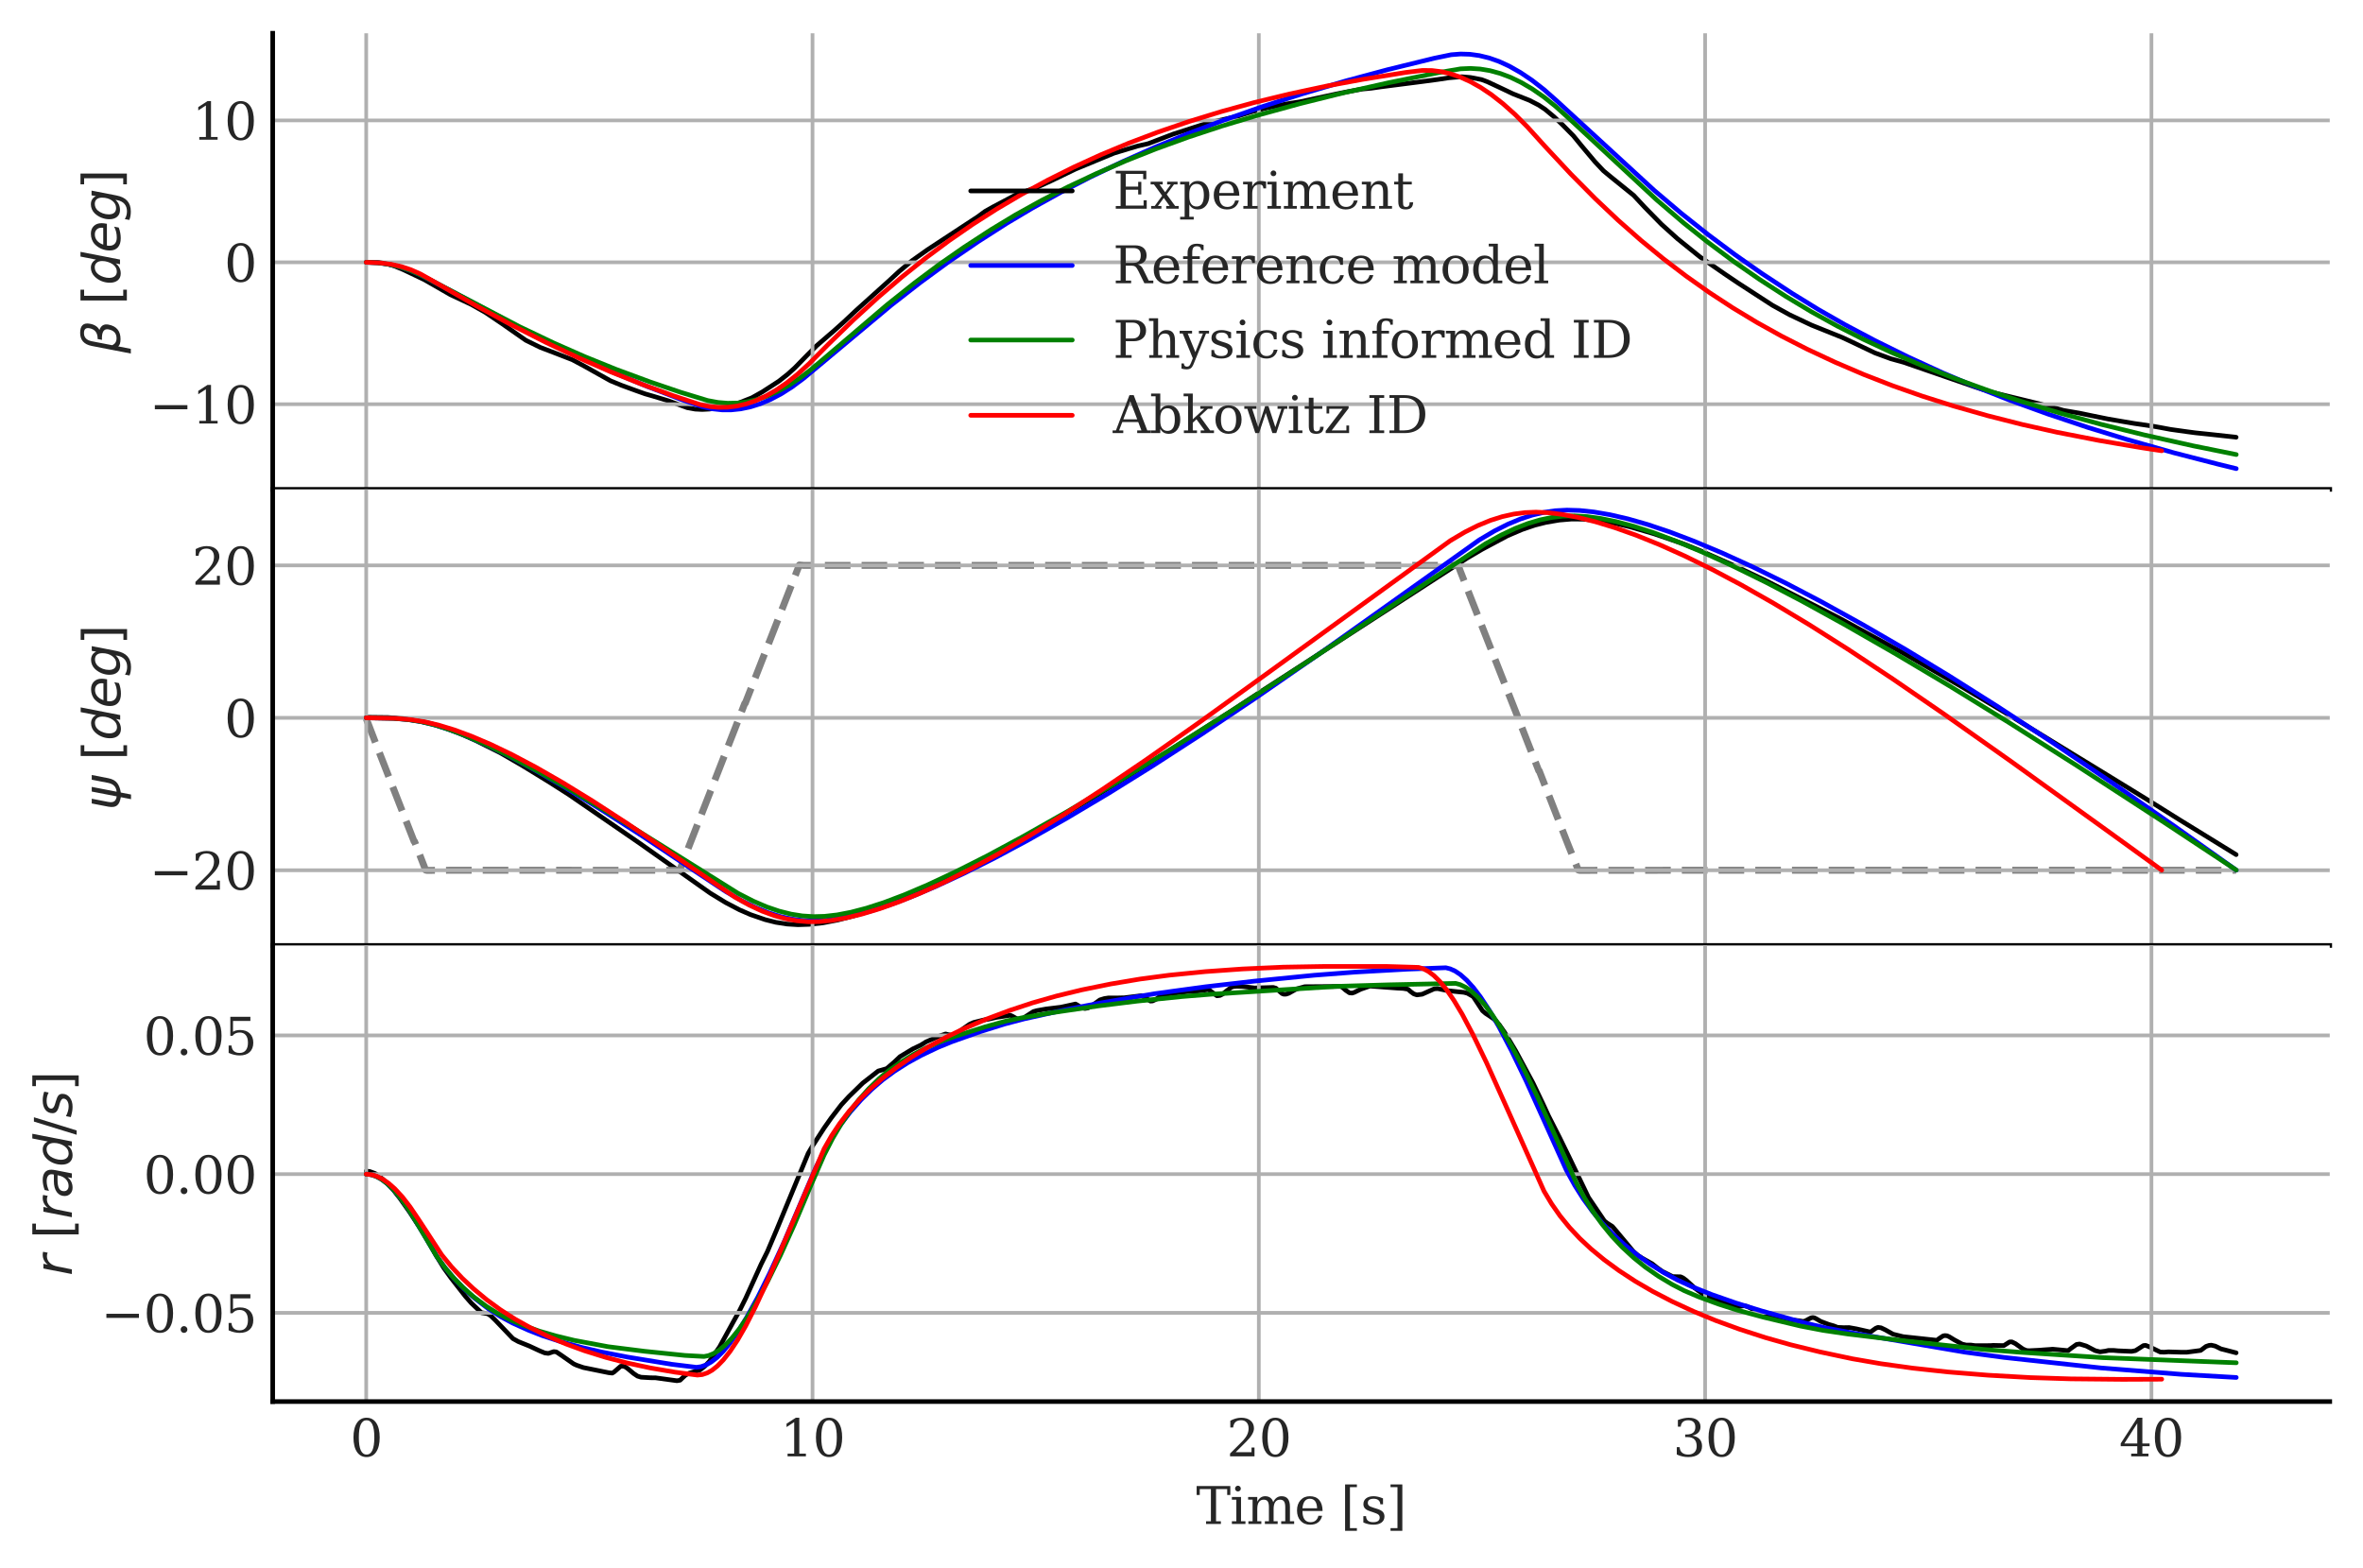 <?xml version="1.0" encoding="utf-8" standalone="no"?>
<!DOCTYPE svg PUBLIC "-//W3C//DTD SVG 1.1//EN"
  "http://www.w3.org/Graphics/SVG/1.1/DTD/svg11.dtd">
<svg xmlns:xlink="http://www.w3.org/1999/xlink" width="511.726pt" height="339.532pt" viewBox="0 0 511.726 339.532" xmlns="http://www.w3.org/2000/svg" version="1.1">
 <defs>
  <style type="text/css">*{stroke-linejoin: round; stroke-linecap: butt}</style>
 </defs>
 <g id="figure_1">
  <g id="patch_1">
   <path d="M 0 339.532 
L 511.726 339.532 
L 511.726 0 
L 0 0 
z
" style="fill: #ffffff"/>
  </g>
  <g id="axes_1">
   <g id="patch_2">
    <path d="M 59.056 105.98 
L 504.526 105.98 
L 504.526 7.2 
L 59.056 7.2 
z
" style="fill: #ffffff"/>
   </g>
   <g id="line2d_1">
    <path d="M 79.304 56.782 
L 81.897 56.825 
L 83.625 57.083 
L 85.353 57.587 
L 87.369 58.414 
L 91.881 60.564 
L 97.545 63.819 
L 102.058 65.935 
L 105.13 67.672 
L 108.778 70.136 
L 113.866 73.692 
L 117.034 75.249 
L 120.298 76.492 
L 123.947 77.909 
L 126.443 79.241 
L 132.203 82.465 
L 134.603 83.452 
L 137.675 84.576 
L 139.691 85.293 
L 141.419 85.792 
L 144.684 86.78 
L 148.812 88.288 
L 150.54 88.605 
L 152.076 88.684 
L 153.612 88.602 
L 157.068 88.104 
L 159.276 87.545 
L 162.828 86.145 
L 165.133 84.848 
L 168.685 82.545 
L 170.605 81.032 
L 172.141 79.642 
L 174.925 76.787 
L 176.845 74.877 
L 180.685 71.565 
L 182.797 69.672 
L 185.39 67.233 
L 192.59 60.749 
L 194.702 58.793 
L 197.486 56.478 
L 200.846 54.093 
L 211.791 46.91 
L 213.327 45.778 
L 215.151 44.755 
L 219.855 42.27 
L 222.543 41.263 
L 224.559 40.562 
L 227.632 39.16 
L 232.912 36.615 
L 241.264 33.164 
L 246.352 31.631 
L 248.657 31.109 
L 251.345 30.08 
L 254.033 29.051 
L 261.425 26.679 
L 265.937 25.643 
L 267.762 25.236 
L 271.41 24.1 
L 274.29 23.38 
L 278.322 22.556 
L 281.586 22.028 
L 289.267 20.375 
L 291.955 19.834 
L 295.027 19.285 
L 296.947 19.107 
L 298.963 18.819 
L 307.987 17.661 
L 311.348 17.213 
L 313.748 16.852 
L 316.532 16.615 
L 318.452 16.779 
L 320.852 17.241 
L 322.1 17.707 
L 324.692 18.914 
L 327.668 20.326 
L 331.221 21.732 
L 333.237 22.773 
L 334.581 23.664 
L 336.501 25.259 
L 338.229 26.886 
L 340.725 29.404 
L 342.645 31.756 
L 345.429 35.061 
L 347.253 36.999 
L 348.885 38.35 
L 353.782 42.304 
L 356.182 44.879 
L 359.83 48.599 
L 363.286 51.711 
L 368.182 55.664 
L 371.351 57.848 
L 373.463 59.314 
L 376.439 61.32 
L 383.831 66.113 
L 387.575 68.182 
L 392.28 70.404 
L 396.792 72.215 
L 399 73.101 
L 401.016 74.042 
L 406.008 76.422 
L 409.464 77.692 
L 412.248 78.464 
L 427.705 83.803 
L 429.433 84.362 
L 431.545 85.003 
L 433.466 85.464 
L 442.01 87.542 
L 446.906 88.886 
L 450.266 89.461 
L 453.146 90.059 
L 456.507 90.74 
L 459.291 91.218 
L 462.171 91.705 
L 466.107 92.278 
L 467.835 92.583 
L 470.043 92.997 
L 473.595 93.494 
L 475.42 93.735 
L 478.396 94.045 
L 483.964 94.652 
L 484.252 94.696 
L 484.252 94.696 
" clip-path="url(#pbca2549db7)" style="fill: none; stroke: #000000; stroke-linecap: round"/>
   </g>
   <g id="matplotlib.axis_1">
    <g id="xtick_1">
     <g id="line2d_2">
      <path d="M 79.304 105.98 
L 79.304 7.2 
" clip-path="url(#pbca2549db7)" style="fill: none; stroke: #b0b0b0; stroke-width: 0.8; stroke-linecap: round"/>
     </g>
     <g id="line2d_3"/>
    </g>
    <g id="xtick_2">
     <g id="line2d_4">
      <path d="M 175.957 105.98 
L 175.957 7.2 
" clip-path="url(#pbca2549db7)" style="fill: none; stroke: #b0b0b0; stroke-width: 0.8; stroke-linecap: round"/>
     </g>
     <g id="line2d_5"/>
    </g>
    <g id="xtick_3">
     <g id="line2d_6">
      <path d="M 272.609 105.98 
L 272.609 7.2 
" clip-path="url(#pbca2549db7)" style="fill: none; stroke: #b0b0b0; stroke-width: 0.8; stroke-linecap: round"/>
     </g>
     <g id="line2d_7"/>
    </g>
    <g id="xtick_4">
     <g id="line2d_8">
      <path d="M 369.261 105.98 
L 369.261 7.2 
" clip-path="url(#pbca2549db7)" style="fill: none; stroke: #b0b0b0; stroke-width: 0.8; stroke-linecap: round"/>
     </g>
     <g id="line2d_9"/>
    </g>
    <g id="xtick_5">
     <g id="line2d_10">
      <path d="M 465.913 105.98 
L 465.913 7.2 
" clip-path="url(#pbca2549db7)" style="fill: none; stroke: #b0b0b0; stroke-width: 0.8; stroke-linecap: round"/>
     </g>
     <g id="line2d_11"/>
    </g>
   </g>
   <g id="matplotlib.axis_2">
    <g id="ytick_1">
     <g id="line2d_12">
      <path d="M 59.056 87.54 
L 504.526 87.54 
" clip-path="url(#pbca2549db7)" style="fill: none; stroke: #b0b0b0; stroke-width: 0.8; stroke-linecap: round"/>
     </g>
     <g id="line2d_13"/>
     <g id="text_1">
      <!-- −10 -->
      <g style="fill: #262626" transform="translate(32.341 91.719) scale(0.11 -0.11)">
       <defs>
        <path id="DejaVuSerif-2212" d="M 678 2259 
L 4684 2259 
L 4684 1753 
L 678 1753 
L 678 2259 
z
" transform="scale(0.016)"/>
        <path id="DejaVuSerif-31" d="M 909 0 
L 909 331 
L 1722 331 
L 1722 4213 
L 781 3603 
L 781 4013 
L 1919 4750 
L 2350 4750 
L 2350 331 
L 3163 331 
L 3163 0 
L 909 0 
z
" transform="scale(0.016)"/>
        <path id="DejaVuSerif-30" d="M 2034 219 
Q 2513 219 2750 744 
Q 2988 1269 2988 2328 
Q 2988 3391 2750 3916 
Q 2513 4441 2034 4441 
Q 1556 4441 1318 3916 
Q 1081 3391 1081 2328 
Q 1081 1269 1318 744 
Q 1556 219 2034 219 
z
M 2034 -91 
Q 1275 -91 848 546 
Q 422 1184 422 2328 
Q 422 3475 848 4112 
Q 1275 4750 2034 4750 
Q 2797 4750 3222 4112 
Q 3647 3475 3647 2328 
Q 3647 1184 3222 546 
Q 2797 -91 2034 -91 
z
" transform="scale(0.016)"/>
       </defs>
       <use xlink:href="#DejaVuSerif-2212"/>
       <use xlink:href="#DejaVuSerif-31" x="83.789"/>
       <use xlink:href="#DejaVuSerif-30" x="147.412"/>
      </g>
     </g>
    </g>
    <g id="ytick_2">
     <g id="line2d_14">
      <path d="M 59.056 56.808 
L 504.526 56.808 
" clip-path="url(#pbca2549db7)" style="fill: none; stroke: #b0b0b0; stroke-width: 0.8; stroke-linecap: round"/>
     </g>
     <g id="line2d_15"/>
     <g id="text_2">
      <!-- 0 -->
      <g style="fill: #262626" transform="translate(48.557 60.987) scale(0.11 -0.11)">
       <use xlink:href="#DejaVuSerif-30"/>
      </g>
     </g>
    </g>
    <g id="ytick_3">
     <g id="line2d_16">
      <path d="M 59.056 26.075 
L 504.526 26.075 
" clip-path="url(#pbca2549db7)" style="fill: none; stroke: #b0b0b0; stroke-width: 0.8; stroke-linecap: round"/>
     </g>
     <g id="line2d_17"/>
     <g id="text_3">
      <!-- 10 -->
      <g style="fill: #262626" transform="translate(41.558 30.255) scale(0.11 -0.11)">
       <use xlink:href="#DejaVuSerif-31"/>
       <use xlink:href="#DejaVuSerif-30" x="63.623"/>
      </g>
     </g>
    </g>
    <g id="text_4">
     <!-- $\beta$ $[deg]$ -->
     <g style="fill: #262626" transform="translate(26.031 76.555) rotate(-90) scale(0.11 -0.11)">
      <defs>
       <path id="DejaVuSans-Oblique-3b2" d="M 872 216 
L 572 -1331 
L -6 -1331 
L 928 3478 
Q 1206 4903 2538 4903 
Q 3888 4903 3659 3700 
Q 3503 2844 2894 2531 
Q 3713 2250 3553 1416 
Q 3272 -69 1759 -66 
Q 1097 -63 872 216 
z
M 1019 966 
Q 1259 422 1875 425 
Q 2775 425 2966 1406 
Q 3138 2288 1675 2219 
L 1778 2750 
Q 2909 2731 3106 3750 
Q 3241 4438 2509 4434 
Q 1691 4434 1503 3459 
L 1019 966 
z
" transform="scale(0.016)"/>
       <path id="DejaVuSerif-20" transform="scale(0.016)"/>
       <path id="DejaVuSans-5b" d="M 550 4863 
L 1875 4863 
L 1875 4416 
L 1125 4416 
L 1125 -397 
L 1875 -397 
L 1875 -844 
L 550 -844 
L 550 4863 
z
" transform="scale(0.016)"/>
       <path id="DejaVuSans-Oblique-64" d="M 2675 525 
Q 2444 222 2128 65 
Q 1813 -91 1428 -91 
Q 903 -91 598 267 
Q 294 625 294 1247 
Q 294 1766 478 2236 
Q 663 2706 1013 3078 
Q 1244 3325 1534 3454 
Q 1825 3584 2144 3584 
Q 2481 3584 2739 3421 
Q 2997 3259 3138 2956 
L 3513 4863 
L 4091 4863 
L 3144 0 
L 2566 0 
L 2675 525 
z
M 891 1350 
Q 891 897 1095 644 
Q 1300 391 1663 391 
Q 1931 391 2161 520 
Q 2391 650 2566 903 
Q 2750 1166 2856 1509 
Q 2963 1853 2963 2188 
Q 2963 2622 2758 2865 
Q 2553 3109 2194 3109 
Q 1922 3109 1687 2981 
Q 1453 2853 1288 2613 
Q 1106 2353 998 2009 
Q 891 1666 891 1350 
z
" transform="scale(0.016)"/>
       <path id="DejaVuSans-Oblique-65" d="M 3078 2063 
Q 3088 2113 3092 2166 
Q 3097 2219 3097 2272 
Q 3097 2653 2873 2875 
Q 2650 3097 2266 3097 
Q 1838 3097 1509 2826 
Q 1181 2556 1013 2059 
L 3078 2063 
z
M 3578 1613 
L 903 1613 
Q 884 1494 878 1425 
Q 872 1356 872 1306 
Q 872 872 1139 634 
Q 1406 397 1894 397 
Q 2269 397 2603 481 
Q 2938 566 3225 728 
L 3116 159 
Q 2806 34 2476 -28 
Q 2147 -91 1806 -91 
Q 1078 -91 686 257 
Q 294 606 294 1247 
Q 294 1794 489 2264 
Q 684 2734 1063 3103 
Q 1306 3334 1642 3459 
Q 1978 3584 2356 3584 
Q 2950 3584 3301 3228 
Q 3653 2872 3653 2272 
Q 3653 2128 3634 1964 
Q 3616 1800 3578 1613 
z
" transform="scale(0.016)"/>
       <path id="DejaVuSans-Oblique-67" d="M 3816 3500 
L 3219 434 
Q 3047 -456 2561 -893 
Q 2075 -1331 1253 -1331 
Q 950 -1331 690 -1286 
Q 431 -1241 206 -1147 
L 313 -588 
Q 525 -725 762 -790 
Q 1000 -856 1269 -856 
Q 1816 -856 2167 -557 
Q 2519 -259 2631 300 
L 2681 563 
Q 2441 288 2122 144 
Q 1803 0 1434 0 
Q 903 0 598 351 
Q 294 703 294 1319 
Q 294 1803 478 2267 
Q 663 2731 997 3091 
Q 1219 3328 1514 3456 
Q 1809 3584 2131 3584 
Q 2484 3584 2746 3420 
Q 3009 3256 3138 2956 
L 3238 3500 
L 3816 3500 
z
M 2950 2216 
Q 2950 2641 2750 2872 
Q 2550 3103 2181 3103 
Q 1953 3103 1747 3012 
Q 1541 2922 1394 2759 
Q 1156 2491 1023 2127 
Q 891 1763 891 1375 
Q 891 944 1092 712 
Q 1294 481 1672 481 
Q 2219 481 2584 976 
Q 2950 1472 2950 2216 
z
" transform="scale(0.016)"/>
       <path id="DejaVuSans-5d" d="M 1947 4863 
L 1947 -844 
L 622 -844 
L 622 -397 
L 1369 -397 
L 1369 4416 
L 622 4416 
L 622 4863 
L 1947 4863 
z
" transform="scale(0.016)"/>
      </defs>
      <use xlink:href="#DejaVuSans-Oblique-3b2" transform="translate(0 0.391)"/>
      <use xlink:href="#DejaVuSerif-20" transform="translate(63.818 0.391)"/>
      <use xlink:href="#DejaVuSans-5b" transform="translate(95.605 0.391)"/>
      <use xlink:href="#DejaVuSans-Oblique-64" transform="translate(134.619 0.391)"/>
      <use xlink:href="#DejaVuSans-Oblique-65" transform="translate(198.096 0.391)"/>
      <use xlink:href="#DejaVuSans-Oblique-67" transform="translate(259.619 0.391)"/>
      <use xlink:href="#DejaVuSans-5d" transform="translate(323.096 0.391)"/>
     </g>
    </g>
   </g>
   <g id="line2d_18">
    <path d="M 79.304 56.808 
L 81.817 56.919 
L 84.234 57.25 
L 86.553 57.795 
L 88.776 58.542 
L 91.096 59.556 
L 94.769 61.471 
L 117.965 73.805 
L 125.504 77.413 
L 132.366 80.469 
L 140.099 83.666 
L 147.541 86.517 
L 152.084 88.07 
L 154.21 88.533 
L 156.336 88.766 
L 158.366 88.77 
L 160.396 88.558 
L 162.522 88.114 
L 164.648 87.445 
L 166.871 86.507 
L 169.191 85.283 
L 171.511 83.803 
L 174.024 81.939 
L 177.696 78.882 
L 192.967 66.11 
L 199.346 61.145 
L 205.436 56.691 
L 211.815 52.332 
L 218 48.372 
L 223.606 45.037 
L 229.695 41.66 
L 236.074 38.372 
L 243.033 35.04 
L 250.089 31.903 
L 257.434 28.889 
L 265.07 25.998 
L 273.479 23.059 
L 281.984 20.324 
L 291.553 17.492 
L 300.541 15.077 
L 310.593 12.611 
L 314.266 11.854 
L 316.296 11.695 
L 318.325 11.756 
L 320.355 12.036 
L 322.481 12.553 
L 324.608 13.3 
L 326.831 14.322 
L 329.247 15.69 
L 331.76 17.376 
L 334.37 19.405 
L 337.172 21.88 
L 358.243 41.242 
L 364.138 46.234 
L 369.938 50.834 
L 375.833 55.23 
L 381.633 59.286 
L 388.108 63.54 
L 393.811 67.046 
L 399.513 70.301 
L 405.892 73.684 
L 413.141 77.27 
L 420.777 80.776 
L 427.639 83.685 
L 435.178 86.65 
L 443.49 89.669 
L 452.189 92.586 
L 460.501 95.147 
L 470.746 98.056 
L 480.314 100.521 
L 484.277 101.49 
L 484.277 101.49 
" clip-path="url(#pbca2549db7)" style="fill: none; stroke: #0000ff; stroke-linecap: round"/>
   </g>
   <g id="line2d_19">
    <path d="M 79.304 56.808 
L 81.817 56.919 
L 84.234 57.249 
L 86.553 57.793 
L 88.873 58.573 
L 91.193 59.59 
L 95.155 61.647 
L 112.456 70.724 
L 119.898 74.274 
L 126.664 77.256 
L 133.43 79.994 
L 140.775 82.708 
L 147.348 84.94 
L 153.243 86.738 
L 155.466 87.152 
L 157.593 87.327 
L 159.719 87.283 
L 161.845 87.016 
L 163.972 86.517 
L 166.195 85.763 
L 168.514 84.73 
L 170.834 83.448 
L 173.25 81.855 
L 175.763 79.929 
L 179.533 76.73 
L 192.098 66.016 
L 197.993 61.322 
L 203.309 57.347 
L 208.722 53.576 
L 214.618 49.735 
L 219.933 46.523 
L 225.539 43.414 
L 231.338 40.451 
L 237.427 37.589 
L 243.806 34.828 
L 250.282 32.259 
L 257.434 29.665 
L 264.587 27.302 
L 272.512 24.917 
L 281.597 22.428 
L 290.779 20.144 
L 300.735 17.913 
L 311.656 15.698 
L 316.296 14.908 
L 318.422 14.815 
L 320.548 14.946 
L 322.675 15.3 
L 324.898 15.908 
L 327.121 16.746 
L 329.44 17.865 
L 331.857 19.285 
L 334.37 21.028 
L 336.883 23.039 
L 339.879 25.739 
L 358.726 43.255 
L 364.622 48.299 
L 369.744 52.377 
L 375.447 56.632 
L 381.053 60.522 
L 386.755 64.205 
L 392.264 67.511 
L 397.87 70.611 
L 403.476 73.456 
L 409.468 76.258 
L 416.041 79.082 
L 423.096 81.872 
L 430.732 84.633 
L 437.884 86.983 
L 446.389 89.542 
L 454.992 91.892 
L 464.367 94.193 
L 474.902 96.548 
L 484.277 98.441 
L 484.277 98.441 
" clip-path="url(#pbca2549db7)" style="fill: none; stroke: #008000; stroke-linecap: round"/>
   </g>
   <g id="line2d_20">
    <path d="M 79.304 56.808 
L 82.204 56.922 
L 84.717 57.243 
L 86.94 57.742 
L 88.97 58.411 
L 90.999 59.309 
L 93.126 60.504 
L 102.984 66.146 
L 111.103 70.538 
L 118.352 74.214 
L 125.408 77.541 
L 132.27 80.53 
L 139.035 83.237 
L 145.801 85.708 
L 151.6 87.618 
L 153.63 88.035 
L 155.563 88.218 
L 157.593 88.192 
L 159.622 87.943 
L 161.652 87.465 
L 163.682 86.762 
L 165.808 85.789 
L 168.031 84.521 
L 170.351 82.934 
L 172.767 81.003 
L 175.183 78.798 
L 179.339 74.599 
L 184.849 69.247 
L 190.164 64.391 
L 195.287 60.011 
L 200.41 55.921 
L 205.532 52.113 
L 210.655 48.577 
L 215.874 45.247 
L 221.287 42.057 
L 226.892 39.009 
L 232.498 36.211 
L 238.394 33.518 
L 244.483 30.983 
L 250.765 28.609 
L 257.531 26.3 
L 264.49 24.162 
L 271.642 22.199 
L 279.278 20.346 
L 287.3 18.631 
L 295.032 17.199 
L 304.407 15.689 
L 308.08 15.245 
L 310.11 15.273 
L 312.14 15.522 
L 314.169 15.995 
L 316.296 16.722 
L 318.422 17.689 
L 320.645 18.937 
L 322.965 20.493 
L 325.478 22.456 
L 328.087 24.784 
L 330.793 27.507 
L 334.66 31.777 
L 340.169 37.68 
L 345.485 43.042 
L 350.414 47.696 
L 355.343 52.039 
L 360.176 56.005 
L 365.105 59.765 
L 370.131 63.321 
L 375.253 66.673 
L 380.473 69.826 
L 385.789 72.781 
L 391.394 75.638 
L 397.387 78.438 
L 403.669 81.128 
L 409.855 83.531 
L 416.331 85.805 
L 423 87.912 
L 430.442 90.03 
L 437.981 91.944 
L 445.423 93.608 
L 454.605 95.403 
L 463.69 96.952 
L 468.136 97.625 
L 468.136 97.625 
" clip-path="url(#pbca2549db7)" style="fill: none; stroke: #ff0000; stroke-linecap: round"/>
   </g>
   <g id="patch_3">
    <path d="M 59.056 105.98 
L 59.056 7.2 
" style="fill: none; stroke: #000000; stroke-linejoin: miter; stroke-linecap: square"/>
   </g>
   <g id="patch_4">
    <path d="M 59.056 105.98 
L 504.526 105.98 
" style="fill: none; stroke: #000000; stroke-linejoin: miter; stroke-linecap: square"/>
   </g>
   <g id="legend_1">
    <g id="line2d_21">
     <path d="M 210.21 41.348 
L 221.21 41.348 
L 232.21 41.348 
" style="fill: none; stroke: #000000; stroke-linecap: round"/>
    </g>
    <g id="text_5">
     <!-- Experiment -->
     <g style="fill: #262626" transform="translate(241.01 45.198) scale(0.11 -0.11)">
      <defs>
       <path id="DejaVuSerif-45" d="M 353 0 
L 353 331 
L 947 331 
L 947 4331 
L 353 4331 
L 353 4666 
L 4109 4666 
L 4109 3628 
L 3725 3628 
L 3725 4281 
L 1581 4281 
L 1581 2719 
L 3109 2719 
L 3109 3303 
L 3494 3303 
L 3494 1753 
L 3109 1753 
L 3109 2338 
L 1581 2338 
L 1581 384 
L 3775 384 
L 3775 1038 
L 4159 1038 
L 4159 0 
L 353 0 
z
" transform="scale(0.016)"/>
       <path id="DejaVuSerif-78" d="M 1863 2028 
L 2559 2988 
L 2113 2988 
L 2113 3322 
L 3391 3322 
L 3391 2988 
L 2950 2988 
L 2059 1759 
L 3097 331 
L 3531 331 
L 3531 0 
L 1997 0 
L 1997 331 
L 2419 331 
L 1697 1325 
L 972 331 
L 1403 331 
L 1403 0 
L 141 0 
L 141 331 
L 581 331 
L 1497 1594 
L 488 2988 
L 78 2988 
L 78 3322 
L 1563 3322 
L 1563 2988 
L 1166 2988 
L 1863 2028 
z
" transform="scale(0.016)"/>
       <path id="DejaVuSerif-70" d="M 1313 1825 
L 1313 1497 
Q 1313 897 1542 583 
Q 1772 269 2209 269 
Q 2650 269 2876 622 
Q 3103 975 3103 1663 
Q 3103 2353 2876 2703 
Q 2650 3053 2209 3053 
Q 1772 3053 1542 2737 
Q 1313 2422 1313 1825 
z
M 738 2988 
L 184 2988 
L 184 3322 
L 1313 3322 
L 1313 2803 
Q 1481 3116 1742 3264 
Q 2003 3413 2388 3413 
Q 3000 3413 3387 2928 
Q 3775 2444 3775 1663 
Q 3775 881 3387 395 
Q 3000 -91 2388 -91 
Q 2003 -91 1742 57 
Q 1481 206 1313 519 
L 1313 -997 
L 1856 -997 
L 1856 -1331 
L 184 -1331 
L 184 -997 
L 738 -997 
L 738 2988 
z
" transform="scale(0.016)"/>
       <path id="DejaVuSerif-65" d="M 3469 1600 
L 991 1600 
L 991 1575 
Q 991 903 1244 561 
Q 1497 219 1991 219 
Q 2369 219 2611 417 
Q 2853 616 2950 1006 
L 3413 1006 
Q 3275 459 2904 184 
Q 2534 -91 1931 -91 
Q 1203 -91 761 389 
Q 319 869 319 1663 
Q 319 2450 753 2931 
Q 1188 3413 1894 3413 
Q 2647 3413 3050 2948 
Q 3453 2484 3469 1600 
z
M 2791 1931 
Q 2772 2513 2545 2808 
Q 2319 3103 1894 3103 
Q 1497 3103 1269 2806 
Q 1041 2509 991 1931 
L 2791 1931 
z
" transform="scale(0.016)"/>
       <path id="DejaVuSerif-72" d="M 3059 3328 
L 3059 2497 
L 2728 2497 
Q 2713 2744 2591 2866 
Q 2469 2988 2234 2988 
Q 1809 2988 1582 2694 
Q 1356 2400 1356 1850 
L 1356 331 
L 2022 331 
L 2022 0 
L 263 0 
L 263 331 
L 781 331 
L 781 2994 
L 231 2994 
L 231 3322 
L 1356 3322 
L 1356 2731 
Q 1525 3078 1790 3245 
Q 2056 3413 2438 3413 
Q 2578 3413 2733 3391 
Q 2888 3369 3059 3328 
z
" transform="scale(0.016)"/>
       <path id="DejaVuSerif-69" d="M 622 4353 
Q 622 4497 726 4603 
Q 831 4709 978 4709 
Q 1122 4709 1226 4603 
Q 1331 4497 1331 4353 
Q 1331 4206 1228 4103 
Q 1125 4000 978 4000 
Q 831 4000 726 4103 
Q 622 4206 622 4353 
z
M 1356 331 
L 1900 331 
L 1900 0 
L 231 0 
L 231 331 
L 781 331 
L 781 2988 
L 231 2988 
L 231 3322 
L 1356 3322 
L 1356 331 
z
" transform="scale(0.016)"/>
       <path id="DejaVuSerif-6d" d="M 3316 2675 
Q 3481 3041 3739 3227 
Q 3997 3413 4341 3413 
Q 4863 3413 5119 3089 
Q 5375 2766 5375 2113 
L 5375 331 
L 5894 331 
L 5894 0 
L 4300 0 
L 4300 331 
L 4800 331 
L 4800 2047 
Q 4800 2556 4650 2772 
Q 4500 2988 4153 2988 
Q 3769 2988 3567 2697 
Q 3366 2406 3366 1850 
L 3366 331 
L 3866 331 
L 3866 0 
L 2291 0 
L 2291 331 
L 2791 331 
L 2791 2069 
Q 2791 2566 2641 2777 
Q 2491 2988 2144 2988 
Q 1759 2988 1557 2697 
Q 1356 2406 1356 1850 
L 1356 331 
L 1856 331 
L 1856 0 
L 263 0 
L 263 331 
L 781 331 
L 781 2994 
L 231 2994 
L 231 3322 
L 1356 3322 
L 1356 2731 
Q 1516 3063 1762 3238 
Q 2009 3413 2322 3413 
Q 2709 3413 2968 3220 
Q 3228 3028 3316 2675 
z
" transform="scale(0.016)"/>
       <path id="DejaVuSerif-6e" d="M 263 0 
L 263 331 
L 781 331 
L 781 2988 
L 231 2988 
L 231 3322 
L 1356 3322 
L 1356 2731 
Q 1516 3069 1770 3241 
Q 2025 3413 2363 3413 
Q 2913 3413 3172 3097 
Q 3431 2781 3431 2113 
L 3431 331 
L 3944 331 
L 3944 0 
L 2356 0 
L 2356 331 
L 2853 331 
L 2853 1931 
Q 2853 2541 2703 2767 
Q 2553 2994 2175 2994 
Q 1775 2994 1565 2701 
Q 1356 2409 1356 1850 
L 1356 331 
L 1856 331 
L 1856 0 
L 263 0 
z
" transform="scale(0.016)"/>
       <path id="DejaVuSerif-74" d="M 691 2988 
L 184 2988 
L 184 3322 
L 691 3322 
L 691 4353 
L 1269 4353 
L 1269 3322 
L 2350 3322 
L 2350 2988 
L 1269 2988 
L 1269 878 
Q 1269 456 1350 337 
Q 1431 219 1650 219 
Q 1875 219 1978 351 
Q 2081 484 2088 781 
L 2522 781 
Q 2497 328 2275 118 
Q 2053 -91 1600 -91 
Q 1103 -91 897 129 
Q 691 350 691 878 
L 691 2988 
z
" transform="scale(0.016)"/>
      </defs>
      <use xlink:href="#DejaVuSerif-45"/>
      <use xlink:href="#DejaVuSerif-78" x="72.998"/>
      <use xlink:href="#DejaVuSerif-70" x="129.395"/>
      <use xlink:href="#DejaVuSerif-65" x="193.408"/>
      <use xlink:href="#DejaVuSerif-72" x="252.588"/>
      <use xlink:href="#DejaVuSerif-69" x="300.391"/>
      <use xlink:href="#DejaVuSerif-6d" x="332.373"/>
      <use xlink:href="#DejaVuSerif-65" x="427.197"/>
      <use xlink:href="#DejaVuSerif-6e" x="486.377"/>
      <use xlink:href="#DejaVuSerif-74" x="550.781"/>
     </g>
    </g>
    <g id="line2d_22">
     <path d="M 210.21 57.494 
L 221.21 57.494 
L 232.21 57.494 
" style="fill: none; stroke: #0000ff; stroke-linecap: round"/>
    </g>
    <g id="text_6">
     <!-- Reference model -->
     <g style="fill: #262626" transform="translate(241.01 61.344) scale(0.11 -0.11)">
      <defs>
       <path id="DejaVuSerif-52" d="M 3066 2316 
Q 3284 2256 3442 2114 
Q 3600 1972 3725 1716 
L 4403 331 
L 4972 331 
L 4972 0 
L 3872 0 
L 3144 1484 
Q 2934 1916 2759 2042 
Q 2584 2169 2278 2169 
L 1581 2169 
L 1581 331 
L 2241 331 
L 2241 0 
L 353 0 
L 353 331 
L 947 331 
L 947 4331 
L 353 4331 
L 353 4666 
L 2719 4666 
Q 3400 4666 3770 4341 
Q 4141 4016 4141 3419 
Q 4141 2938 3870 2661 
Q 3600 2384 3066 2316 
z
M 1581 2503 
L 2503 2503 
Q 2975 2503 3200 2726 
Q 3425 2950 3425 3419 
Q 3425 3888 3200 4109 
Q 2975 4331 2503 4331 
L 1581 4331 
L 1581 2503 
z
" transform="scale(0.016)"/>
       <path id="DejaVuSerif-66" d="M 2753 4078 
L 2450 4078 
Q 2447 4313 2317 4434 
Q 2188 4556 1941 4556 
Q 1619 4556 1487 4379 
Q 1356 4203 1356 3750 
L 1356 3322 
L 2284 3322 
L 2284 2988 
L 1356 2988 
L 1356 331 
L 2094 331 
L 2094 0 
L 231 0 
L 231 331 
L 781 331 
L 781 2988 
L 231 2988 
L 231 3322 
L 781 3322 
L 781 3738 
Q 781 4294 1070 4578 
Q 1359 4863 1919 4863 
Q 2128 4863 2337 4825 
Q 2547 4788 2753 4709 
L 2753 4078 
z
" transform="scale(0.016)"/>
       <path id="DejaVuSerif-63" d="M 3291 997 
Q 3169 466 2822 187 
Q 2475 -91 1925 -91 
Q 1200 -91 759 389 
Q 319 869 319 1663 
Q 319 2459 759 2936 
Q 1200 3413 1925 3413 
Q 2241 3413 2553 3339 
Q 2866 3266 3181 3116 
L 3181 2266 
L 2847 2266 
Q 2781 2703 2561 2903 
Q 2341 3103 1931 3103 
Q 1466 3103 1228 2742 
Q 991 2381 991 1663 
Q 991 944 1227 581 
Q 1463 219 1931 219 
Q 2303 219 2525 412 
Q 2747 606 2828 997 
L 3291 997 
z
" transform="scale(0.016)"/>
       <path id="DejaVuSerif-6f" d="M 1925 219 
Q 2388 219 2623 584 
Q 2859 950 2859 1663 
Q 2859 2375 2623 2739 
Q 2388 3103 1925 3103 
Q 1463 3103 1227 2739 
Q 991 2375 991 1663 
Q 991 950 1228 584 
Q 1466 219 1925 219 
z
M 1925 -91 
Q 1200 -91 759 389 
Q 319 869 319 1663 
Q 319 2456 758 2934 
Q 1197 3413 1925 3413 
Q 2653 3413 3092 2934 
Q 3531 2456 3531 1663 
Q 3531 869 3092 389 
Q 2653 -91 1925 -91 
z
" transform="scale(0.016)"/>
       <path id="DejaVuSerif-64" d="M 3359 331 
L 3909 331 
L 3909 0 
L 2784 0 
L 2784 519 
Q 2616 206 2355 57 
Q 2094 -91 1709 -91 
Q 1097 -91 708 395 
Q 319 881 319 1663 
Q 319 2444 706 2928 
Q 1094 3413 1709 3413 
Q 2094 3413 2355 3264 
Q 2616 3116 2784 2803 
L 2784 4531 
L 2241 4531 
L 2241 4863 
L 3359 4863 
L 3359 331 
z
M 2784 1497 
L 2784 1825 
Q 2784 2422 2554 2737 
Q 2325 3053 1888 3053 
Q 1444 3053 1217 2703 
Q 991 2353 991 1663 
Q 991 975 1217 622 
Q 1444 269 1888 269 
Q 2325 269 2554 583 
Q 2784 897 2784 1497 
z
" transform="scale(0.016)"/>
       <path id="DejaVuSerif-6c" d="M 1313 331 
L 1856 331 
L 1856 0 
L 184 0 
L 184 331 
L 738 331 
L 738 4531 
L 184 4531 
L 184 4863 
L 1313 4863 
L 1313 331 
z
" transform="scale(0.016)"/>
      </defs>
      <use xlink:href="#DejaVuSerif-52"/>
      <use xlink:href="#DejaVuSerif-65" x="75.293"/>
      <use xlink:href="#DejaVuSerif-66" x="134.473"/>
      <use xlink:href="#DejaVuSerif-65" x="171.484"/>
      <use xlink:href="#DejaVuSerif-72" x="230.664"/>
      <use xlink:href="#DejaVuSerif-65" x="278.467"/>
      <use xlink:href="#DejaVuSerif-6e" x="337.646"/>
      <use xlink:href="#DejaVuSerif-63" x="402.051"/>
      <use xlink:href="#DejaVuSerif-65" x="458.057"/>
      <use xlink:href="#DejaVuSerif-20" x="517.236"/>
      <use xlink:href="#DejaVuSerif-6d" x="549.023"/>
      <use xlink:href="#DejaVuSerif-6f" x="643.848"/>
      <use xlink:href="#DejaVuSerif-64" x="704.053"/>
      <use xlink:href="#DejaVuSerif-65" x="768.066"/>
      <use xlink:href="#DejaVuSerif-6c" x="827.246"/>
     </g>
    </g>
    <g id="line2d_23">
     <path d="M 210.21 73.64 
L 221.21 73.64 
L 232.21 73.64 
" style="fill: none; stroke: #008000; stroke-linecap: round"/>
    </g>
    <g id="text_7">
     <!-- Physics informed ID -->
     <g style="fill: #262626" transform="translate(241.01 77.49) scale(0.11 -0.11)">
      <defs>
       <path id="DejaVuSerif-50" d="M 1581 2375 
L 2406 2375 
Q 2872 2375 3115 2626 
Q 3359 2878 3359 3353 
Q 3359 3831 3115 4081 
Q 2872 4331 2406 4331 
L 1581 4331 
L 1581 2375 
z
M 353 0 
L 353 331 
L 947 331 
L 947 4331 
L 353 4331 
L 353 4666 
L 2559 4666 
Q 3259 4666 3668 4311 
Q 4078 3956 4078 3353 
Q 4078 2753 3668 2397 
Q 3259 2041 2559 2041 
L 1581 2041 
L 1581 331 
L 2303 331 
L 2303 0 
L 353 0 
z
" transform="scale(0.016)"/>
       <path id="DejaVuSerif-68" d="M 263 0 
L 263 331 
L 781 331 
L 781 4531 
L 231 4531 
L 231 4863 
L 1356 4863 
L 1356 2731 
Q 1516 3069 1770 3241 
Q 2025 3413 2363 3413 
Q 2913 3413 3172 3097 
Q 3431 2781 3431 2113 
L 3431 331 
L 3944 331 
L 3944 0 
L 2356 0 
L 2356 331 
L 2853 331 
L 2853 1931 
Q 2853 2541 2704 2764 
Q 2556 2988 2175 2988 
Q 1775 2988 1565 2697 
Q 1356 2406 1356 1850 
L 1356 331 
L 1856 331 
L 1856 0 
L 263 0 
z
" transform="scale(0.016)"/>
       <path id="DejaVuSerif-79" d="M 1381 -609 
L 1600 -56 
L 359 2988 
L -19 2988 
L -19 3322 
L 1509 3322 
L 1509 2988 
L 978 2988 
L 1913 703 
L 2847 2988 
L 2350 2988 
L 2350 3322 
L 3597 3322 
L 3597 2988 
L 3225 2988 
L 1703 -750 
Q 1547 -1138 1356 -1280 
Q 1166 -1422 819 -1422 
Q 672 -1422 517 -1397 
Q 363 -1372 206 -1325 
L 206 -691 
L 500 -691 
Q 519 -903 608 -995 
Q 697 -1088 884 -1088 
Q 1056 -1088 1161 -992 
Q 1266 -897 1381 -609 
z
" transform="scale(0.016)"/>
       <path id="DejaVuSerif-73" d="M 359 184 
L 359 959 
L 691 959 
Q 703 588 923 403 
Q 1144 219 1575 219 
Q 1963 219 2166 364 
Q 2369 509 2369 788 
Q 2369 1006 2220 1140 
Q 2072 1275 1594 1428 
L 1178 1569 
Q 750 1706 558 1912 
Q 366 2119 366 2438 
Q 366 2894 700 3153 
Q 1034 3413 1625 3413 
Q 1888 3413 2178 3344 
Q 2469 3275 2778 3144 
L 2778 2419 
L 2447 2419 
Q 2434 2741 2221 2922 
Q 2009 3103 1644 3103 
Q 1281 3103 1095 2975 
Q 909 2847 909 2591 
Q 909 2381 1050 2254 
Q 1191 2128 1613 1997 
L 2069 1856 
Q 2541 1709 2748 1489 
Q 2956 1269 2956 922 
Q 2956 450 2595 179 
Q 2234 -91 1600 -91 
Q 1278 -91 972 -22 
Q 666 47 359 184 
z
" transform="scale(0.016)"/>
       <path id="DejaVuSerif-49" d="M 1581 331 
L 2175 331 
L 2175 0 
L 353 0 
L 353 331 
L 947 331 
L 947 4331 
L 353 4331 
L 353 4666 
L 2175 4666 
L 2175 4331 
L 1581 4331 
L 1581 331 
z
" transform="scale(0.016)"/>
       <path id="DejaVuSerif-44" d="M 1581 331 
L 2163 331 
Q 3072 331 3558 850 
Q 4044 1369 4044 2338 
Q 4044 3306 3559 3818 
Q 3075 4331 2163 4331 
L 1581 4331 
L 1581 331 
z
M 353 0 
L 353 331 
L 947 331 
L 947 4331 
L 353 4331 
L 353 4666 
L 2209 4666 
Q 3416 4666 4089 4050 
Q 4763 3434 4763 2338 
Q 4763 1238 4088 619 
Q 3413 0 2209 0 
L 353 0 
z
" transform="scale(0.016)"/>
      </defs>
      <use xlink:href="#DejaVuSerif-50"/>
      <use xlink:href="#DejaVuSerif-68" x="67.285"/>
      <use xlink:href="#DejaVuSerif-79" x="131.689"/>
      <use xlink:href="#DejaVuSerif-73" x="188.184"/>
      <use xlink:href="#DejaVuSerif-69" x="239.502"/>
      <use xlink:href="#DejaVuSerif-63" x="271.484"/>
      <use xlink:href="#DejaVuSerif-73" x="327.49"/>
      <use xlink:href="#DejaVuSerif-20" x="378.809"/>
      <use xlink:href="#DejaVuSerif-69" x="410.596"/>
      <use xlink:href="#DejaVuSerif-6e" x="442.578"/>
      <use xlink:href="#DejaVuSerif-66" x="506.982"/>
      <use xlink:href="#DejaVuSerif-6f" x="543.994"/>
      <use xlink:href="#DejaVuSerif-72" x="604.199"/>
      <use xlink:href="#DejaVuSerif-6d" x="652.002"/>
      <use xlink:href="#DejaVuSerif-65" x="746.826"/>
      <use xlink:href="#DejaVuSerif-64" x="806.006"/>
      <use xlink:href="#DejaVuSerif-20" x="870.02"/>
      <use xlink:href="#DejaVuSerif-49" x="901.807"/>
      <use xlink:href="#DejaVuSerif-44" x="941.309"/>
     </g>
    </g>
    <g id="line2d_24">
     <path d="M 210.21 89.942 
L 221.21 89.942 
L 232.21 89.942 
" style="fill: none; stroke: #ff0000; stroke-linecap: round"/>
    </g>
    <g id="text_8">
     <!-- Abkowitz ID -->
     <g style="fill: #262626" transform="translate(241.01 93.792) scale(0.11 -0.11)">
      <defs>
       <path id="DejaVuSerif-41" d="M 1281 1691 
L 2994 1691 
L 2138 3909 
L 1281 1691 
z
M -38 0 
L -38 331 
L 372 331 
L 2034 4666 
L 2559 4666 
L 4225 331 
L 4684 331 
L 4684 0 
L 2988 0 
L 2988 331 
L 3506 331 
L 3116 1356 
L 1153 1356 
L 763 331 
L 1275 331 
L 1275 0 
L -38 0 
z
" transform="scale(0.016)"/>
       <path id="DejaVuSerif-62" d="M 738 331 
L 738 4531 
L 184 4531 
L 184 4863 
L 1313 4863 
L 1313 2803 
Q 1481 3116 1742 3264 
Q 2003 3413 2388 3413 
Q 3000 3413 3387 2928 
Q 3775 2444 3775 1663 
Q 3775 881 3387 395 
Q 3000 -91 2388 -91 
Q 2003 -91 1742 57 
Q 1481 206 1313 519 
L 1313 0 
L 184 0 
L 184 331 
L 738 331 
z
M 1313 1497 
Q 1313 897 1542 583 
Q 1772 269 2209 269 
Q 2650 269 2876 622 
Q 3103 975 3103 1663 
Q 3103 2353 2876 2703 
Q 2650 3053 2209 3053 
Q 1772 3053 1542 2737 
Q 1313 2422 1313 1825 
L 1313 1497 
z
" transform="scale(0.016)"/>
       <path id="DejaVuSerif-6b" d="M 1831 0 
L 219 0 
L 219 331 
L 738 331 
L 738 4531 
L 184 4531 
L 184 4863 
L 1313 4863 
L 1313 1697 
L 2713 2988 
L 2234 2988 
L 2234 3322 
L 3738 3322 
L 3738 2988 
L 3169 2988 
L 2181 2075 
L 3444 331 
L 3922 331 
L 3922 0 
L 2284 0 
L 2284 331 
L 2759 331 
L 1766 1697 
L 1313 1275 
L 1313 331 
L 1831 331 
L 1831 0 
z
" transform="scale(0.016)"/>
       <path id="DejaVuSerif-77" d="M 3072 3322 
L 3922 728 
L 4672 2988 
L 4191 2988 
L 4191 3322 
L 5394 3322 
L 5394 2988 
L 5025 2988 
L 4038 0 
L 3559 0 
L 2741 2484 
L 1919 0 
L 1459 0 
L 475 2988 
L 103 2988 
L 103 3322 
L 1606 3322 
L 1606 2988 
L 1069 2988 
L 1813 728 
L 2669 3322 
L 3072 3322 
z
" transform="scale(0.016)"/>
       <path id="DejaVuSerif-7a" d="M 256 0 
L 256 269 
L 2338 2988 
L 691 2988 
L 691 2413 
L 359 2413 
L 359 3322 
L 3078 3322 
L 3078 3053 
L 997 331 
L 2803 331 
L 2803 934 
L 3138 934 
L 3138 0 
L 256 0 
z
" transform="scale(0.016)"/>
      </defs>
      <use xlink:href="#DejaVuSerif-41"/>
      <use xlink:href="#DejaVuSerif-62" x="72.217"/>
      <use xlink:href="#DejaVuSerif-6b" x="136.23"/>
      <use xlink:href="#DejaVuSerif-6f" x="196.826"/>
      <use xlink:href="#DejaVuSerif-77" x="257.031"/>
      <use xlink:href="#DejaVuSerif-69" x="342.627"/>
      <use xlink:href="#DejaVuSerif-74" x="374.609"/>
      <use xlink:href="#DejaVuSerif-7a" x="414.795"/>
      <use xlink:href="#DejaVuSerif-20" x="467.48"/>
      <use xlink:href="#DejaVuSerif-49" x="499.268"/>
      <use xlink:href="#DejaVuSerif-44" x="538.77"/>
     </g>
    </g>
   </g>
  </g>
  <g id="axes_2">
   <g id="patch_5">
    <path d="M 59.056 204.76 
L 504.526 204.76 
L 504.526 105.98 
L 59.056 105.98 
z
" style="fill: #ffffff"/>
   </g>
   <g id="line2d_25">
    <path d="M 79.304 155.336 
L 84.009 155.387 
L 87.369 155.638 
L 90.441 156.08 
L 93.225 156.676 
L 96.105 157.549 
L 99.465 158.802 
L 103.018 160.381 
L 108.298 163.013 
L 113.002 165.731 
L 118.666 169.202 
L 123.179 172.076 
L 138.539 182.636 
L 153.804 193.428 
L 157.164 195.477 
L 160.14 197.036 
L 162.54 198.08 
L 165.709 199.169 
L 168.013 199.746 
L 170.413 200.122 
L 172.813 200.268 
L 175.213 200.188 
L 178.189 199.867 
L 181.453 199.241 
L 184.91 198.348 
L 188.75 197.137 
L 194.03 195.211 
L 200.558 192.373 
L 207.855 188.877 
L 215.535 184.78 
L 228.496 177.545 
L 237.712 172.133 
L 248.465 165.522 
L 252.209 163.194 
L 266.321 154.185 
L 272.946 149.846 
L 317.78 120.829 
L 320.948 118.97 
L 326.42 116.046 
L 329.588 114.692 
L 332.373 113.739 
L 334.773 113.133 
L 337.653 112.641 
L 340.341 112.415 
L 342.741 112.435 
L 345.909 112.712 
L 349.941 113.366 
L 353.11 114.123 
L 358.198 115.604 
L 364.726 117.847 
L 368.278 119.283 
L 375.863 122.639 
L 382.391 125.742 
L 398.52 133.98 
L 411.48 141.05 
L 424.825 148.734 
L 435.194 154.908 
L 438.554 156.976 
L 449.21 163.497 
L 453.626 166.192 
L 464.763 173.019 
L 472.155 177.639 
L 484.252 185.086 
L 484.252 185.086 
" clip-path="url(#p54fe5198a4)" style="fill: none; stroke: #000000; stroke-linecap: round"/>
   </g>
   <g id="line2d_26">
    <path d="M 79.304 155.595 
L 81.129 160.366 
L 89.673 182.231 
L 89.769 182.231 
L 92.169 188.429 
L 92.457 188.491 
L 97.257 188.471 
L 147.18 188.472 
L 147.372 188.068 
L 148.044 186.247 
L 160.236 155.047 
L 161.292 152.321 
L 161.388 152.321 
L 173.101 122.363 
L 174.061 122.446 
L 182.509 122.45 
L 190.862 122.449 
L 315.764 122.447 
L 315.956 122.875 
L 316.244 123.696 
L 316.532 124.427 
L 317.588 127.135 
L 328.34 154.41 
L 333.237 166.933 
L 333.333 166.933 
L 337.077 176.532 
L 337.941 178.749 
L 339.669 183.148 
L 340.245 184.572 
L 341.781 188.41 
L 342.069 188.489 
L 361.462 188.47 
L 484.252 188.47 
L 484.252 188.47 
" clip-path="url(#p54fe5198a4)" style="fill: none; stroke-dasharray: 5.55,2.4; stroke-dashoffset: 0; stroke: #808080; stroke-width: 1.5"/>
   </g>
   <g id="matplotlib.axis_3">
    <g id="xtick_6">
     <g id="line2d_27">
      <path d="M 79.304 204.76 
L 79.304 105.98 
" clip-path="url(#p54fe5198a4)" style="fill: none; stroke: #b0b0b0; stroke-width: 0.8; stroke-linecap: round"/>
     </g>
     <g id="line2d_28"/>
    </g>
    <g id="xtick_7">
     <g id="line2d_29">
      <path d="M 175.957 204.76 
L 175.957 105.98 
" clip-path="url(#p54fe5198a4)" style="fill: none; stroke: #b0b0b0; stroke-width: 0.8; stroke-linecap: round"/>
     </g>
     <g id="line2d_30"/>
    </g>
    <g id="xtick_8">
     <g id="line2d_31">
      <path d="M 272.609 204.76 
L 272.609 105.98 
" clip-path="url(#p54fe5198a4)" style="fill: none; stroke: #b0b0b0; stroke-width: 0.8; stroke-linecap: round"/>
     </g>
     <g id="line2d_32"/>
    </g>
    <g id="xtick_9">
     <g id="line2d_33">
      <path d="M 369.261 204.76 
L 369.261 105.98 
" clip-path="url(#p54fe5198a4)" style="fill: none; stroke: #b0b0b0; stroke-width: 0.8; stroke-linecap: round"/>
     </g>
     <g id="line2d_34"/>
    </g>
    <g id="xtick_10">
     <g id="line2d_35">
      <path d="M 465.913 204.76 
L 465.913 105.98 
" clip-path="url(#p54fe5198a4)" style="fill: none; stroke: #b0b0b0; stroke-width: 0.8; stroke-linecap: round"/>
     </g>
     <g id="line2d_36"/>
    </g>
   </g>
   <g id="matplotlib.axis_4">
    <g id="ytick_4">
     <g id="line2d_37">
      <path d="M 59.056 188.471 
L 504.526 188.471 
" clip-path="url(#p54fe5198a4)" style="fill: none; stroke: #b0b0b0; stroke-width: 0.8; stroke-linecap: round"/>
     </g>
     <g id="line2d_38"/>
     <g id="text_9">
      <!-- −20 -->
      <g style="fill: #262626" transform="translate(32.341 192.65) scale(0.11 -0.11)">
       <defs>
        <path id="DejaVuSerif-32" d="M 819 3553 
L 469 3553 
L 469 4384 
Q 803 4563 1142 4656 
Q 1481 4750 1806 4750 
Q 2534 4750 2956 4397 
Q 3378 4044 3378 3438 
Q 3378 2753 2422 1800 
Q 2347 1728 2309 1691 
L 1131 513 
L 3078 513 
L 3078 1088 
L 3444 1088 
L 3444 0 
L 434 0 
L 434 341 
L 1850 1753 
Q 2319 2222 2519 2614 
Q 2719 3006 2719 3438 
Q 2719 3909 2473 4175 
Q 2228 4441 1797 4441 
Q 1350 4441 1106 4219 
Q 863 3997 819 3553 
z
" transform="scale(0.016)"/>
       </defs>
       <use xlink:href="#DejaVuSerif-2212"/>
       <use xlink:href="#DejaVuSerif-32" x="83.789"/>
       <use xlink:href="#DejaVuSerif-30" x="147.412"/>
      </g>
     </g>
    </g>
    <g id="ytick_5">
     <g id="line2d_39">
      <path d="M 59.056 155.46 
L 504.526 155.46 
" clip-path="url(#p54fe5198a4)" style="fill: none; stroke: #b0b0b0; stroke-width: 0.8; stroke-linecap: round"/>
     </g>
     <g id="line2d_40"/>
     <g id="text_10">
      <!-- 0 -->
      <g style="fill: #262626" transform="translate(48.557 159.639) scale(0.11 -0.11)">
       <use xlink:href="#DejaVuSerif-30"/>
      </g>
     </g>
    </g>
    <g id="ytick_6">
     <g id="line2d_41">
      <path d="M 59.056 122.448 
L 504.526 122.448 
" clip-path="url(#p54fe5198a4)" style="fill: none; stroke: #b0b0b0; stroke-width: 0.8; stroke-linecap: round"/>
     </g>
     <g id="line2d_42"/>
     <g id="text_11">
      <!-- 20 -->
      <g style="fill: #262626" transform="translate(41.558 126.628) scale(0.11 -0.11)">
       <use xlink:href="#DejaVuSerif-32"/>
       <use xlink:href="#DejaVuSerif-30" x="63.623"/>
      </g>
     </g>
    </g>
    <g id="text_12">
     <!-- $\psi$ $[deg]$ -->
     <g style="fill: #262626" transform="translate(26.031 175.445) rotate(-90) scale(0.11 -0.11)">
      <defs>
       <path id="DejaVuSans-Oblique-3c8" d="M 1591 -78 
Q 891 38 616 341 
Q 278 713 425 1472 
L 819 3500 
L 1400 3500 
L 1009 1494 
Q 900 922 1119 684 
Q 1313 478 1691 434 
L 2284 3500 
L 2856 3500 
L 2263 438 
Q 2681 481 2928 688 
Q 3247 950 3353 1497 
L 3741 3500 
L 4322 3500 
L 3928 1475 
Q 3775 688 3300 344 
Q 2872 34 2163 -75 
L 1919 -1331 
L 1347 -1331 
L 1591 -78 
z
" transform="scale(0.016)"/>
      </defs>
      <use xlink:href="#DejaVuSans-Oblique-3c8" transform="translate(0 0.016)"/>
      <use xlink:href="#DejaVuSerif-20" transform="translate(65.967 0.016)"/>
      <use xlink:href="#DejaVuSans-5b" transform="translate(97.754 0.016)"/>
      <use xlink:href="#DejaVuSans-Oblique-64" transform="translate(136.768 0.016)"/>
      <use xlink:href="#DejaVuSans-Oblique-65" transform="translate(200.244 0.016)"/>
      <use xlink:href="#DejaVuSans-Oblique-67" transform="translate(261.768 0.016)"/>
      <use xlink:href="#DejaVuSans-5d" transform="translate(325.244 0.016)"/>
     </g>
    </g>
   </g>
   <g id="line2d_43">
    <path d="M 79.304 155.46 
L 85.2 155.569 
L 88.486 155.856 
L 91.386 156.328 
L 94.189 157.008 
L 97.378 158.019 
L 101.051 159.425 
L 105.207 161.261 
L 110.04 163.649 
L 115.742 166.722 
L 122.411 170.578 
L 130.143 175.31 
L 139.229 181.137 
L 149.474 187.98 
L 157.109 193.036 
L 160.589 195.046 
L 163.585 196.526 
L 166.388 197.663 
L 168.998 198.484 
L 171.511 199.042 
L 173.927 199.353 
L 176.343 199.436 
L 178.953 199.294 
L 181.852 198.905 
L 185.042 198.252 
L 188.618 197.294 
L 192.677 195.973 
L 197.317 194.227 
L 202.633 191.981 
L 208.722 189.157 
L 215.391 185.816 
L 222.736 181.879 
L 231.048 177.171 
L 240.134 171.763 
L 249.606 165.865 
L 260.334 158.918 
L 272.029 151.076 
L 284.787 142.249 
L 300.251 131.253 
L 320.355 116.93 
L 323.641 114.989 
L 326.541 113.525 
L 329.247 112.398 
L 331.857 111.546 
L 334.37 110.955 
L 336.786 110.607 
L 339.299 110.472 
L 342.102 110.555 
L 345.195 110.879 
L 348.674 111.475 
L 352.54 112.37 
L 356.793 113.586 
L 361.529 115.177 
L 366.941 117.237 
L 373.03 119.794 
L 379.699 122.839 
L 386.852 126.349 
L 394.487 130.349 
L 403.379 135.27 
L 412.851 140.763 
L 422.226 146.457 
L 432.762 153.12 
L 444.65 160.91 
L 457.118 169.347 
L 471.132 179.099 
L 484.277 188.445 
L 484.277 188.445 
" clip-path="url(#p54fe5198a4)" style="fill: none; stroke: #0000ff; stroke-linecap: round"/>
   </g>
   <g id="line2d_44">
    <path d="M 79.304 155.46 
L 85.2 155.57 
L 88.486 155.857 
L 91.386 156.329 
L 94.189 157.01 
L 97.378 158.02 
L 101.051 159.424 
L 105.304 161.295 
L 110.33 163.761 
L 116.419 167.008 
L 123.764 171.186 
L 132.753 176.566 
L 144.061 183.606 
L 159.816 193.458 
L 163.102 195.145 
L 166.001 196.39 
L 168.708 197.314 
L 171.317 197.969 
L 173.734 198.352 
L 176.15 198.51 
L 178.566 198.444 
L 181.272 198.137 
L 184.269 197.563 
L 187.652 196.68 
L 191.421 195.461 
L 195.867 193.778 
L 200.893 191.634 
L 206.885 188.829 
L 213.748 185.369 
L 221.383 181.262 
L 230.952 175.858 
L 241.487 169.648 
L 253.278 162.433 
L 267.1 153.703 
L 283.047 143.372 
L 302.474 130.481 
L 321.708 117.755 
L 325.091 115.877 
L 328.087 114.459 
L 330.89 113.375 
L 333.5 112.597 
L 336.013 112.072 
L 338.429 111.786 
L 340.942 111.718 
L 343.648 111.877 
L 346.644 112.283 
L 350.027 112.974 
L 353.797 113.979 
L 358.049 115.351 
L 362.882 117.153 
L 368.488 119.493 
L 374.964 122.444 
L 382.309 126.046 
L 390.235 130.183 
L 399.417 135.238 
L 410.628 141.67 
L 422.226 148.577 
L 434.985 156.442 
L 449.772 165.823 
L 468.813 178.201 
L 484.277 188.426 
L 484.277 188.426 
" clip-path="url(#p54fe5198a4)" style="fill: none; stroke: #008000; stroke-linecap: round"/>
   </g>
   <g id="line2d_45">
    <path d="M 79.304 155.46 
L 85.49 155.568 
L 88.97 155.857 
L 91.966 156.324 
L 94.962 157.024 
L 98.345 158.054 
L 102.114 159.444 
L 106.27 161.217 
L 110.91 163.446 
L 116.032 166.156 
L 121.831 169.482 
L 128.307 173.458 
L 135.749 178.293 
L 144.545 184.282 
L 159.139 194.284 
L 162.232 196.009 
L 165.035 197.316 
L 167.645 198.284 
L 170.157 198.975 
L 172.574 199.41 
L 174.99 199.616 
L 177.406 199.594 
L 180.113 199.331 
L 183.206 198.794 
L 186.685 197.954 
L 190.551 196.786 
L 194.804 195.264 
L 199.443 193.365 
L 204.566 191.022 
L 210.171 188.206 
L 216.261 184.894 
L 222.93 181.009 
L 230.275 176.469 
L 238.684 171 
L 248.252 164.506 
L 259.947 156.286 
L 275.218 145.265 
L 314.073 117.096 
L 317.262 115.212 
L 320.065 113.806 
L 322.771 112.695 
L 325.284 111.898 
L 327.797 111.332 
L 330.214 111.011 
L 332.63 110.911 
L 335.239 111.031 
L 338.236 111.395 
L 341.618 112.032 
L 345.485 112.993 
L 349.737 114.287 
L 354.377 115.939 
L 359.402 117.97 
L 364.815 120.398 
L 370.711 123.293 
L 377.09 126.677 
L 384.049 130.627 
L 391.781 135.281 
L 400.19 140.609 
L 409.855 147.009 
L 421.163 154.771 
L 435.564 164.941 
L 457.215 180.539 
L 468.136 188.443 
L 468.136 188.443 
" clip-path="url(#p54fe5198a4)" style="fill: none; stroke: #ff0000; stroke-linecap: round"/>
   </g>
   <g id="patch_6">
    <path d="M 59.056 204.76 
L 59.056 105.98 
" style="fill: none; stroke: #000000; stroke-linejoin: miter; stroke-linecap: square"/>
   </g>
   <g id="patch_7">
    <path d="M 59.056 204.76 
L 504.526 204.76 
" style="fill: none; stroke: #000000; stroke-linejoin: miter; stroke-linecap: square"/>
   </g>
  </g>
  <g id="axes_3">
   <g id="patch_8">
    <path d="M 59.056 303.54 
L 504.526 303.54 
L 504.526 204.76 
L 59.056 204.76 
z
" style="fill: #ffffff"/>
   </g>
   <g id="line2d_46">
    <path d="M 79.304 253.618 
L 80.072 253.711 
L 81.225 254.133 
L 82.089 254.684 
L 83.529 255.957 
L 85.065 257.567 
L 86.601 259.511 
L 88.617 262.364 
L 92.073 267.645 
L 94.569 272.102 
L 96.105 274.591 
L 97.641 276.721 
L 100.809 280.778 
L 102.058 282.196 
L 104.266 284.288 
L 104.746 284.364 
L 105.61 284.525 
L 106.282 284.955 
L 107.242 285.882 
L 111.082 289.901 
L 112.234 290.542 
L 114.634 291.513 
L 115.594 291.96 
L 116.938 292.582 
L 117.994 293.013 
L 118.762 293.106 
L 119.914 292.716 
L 120.49 292.788 
L 121.546 293.501 
L 124.235 295.378 
L 124.907 295.679 
L 126.347 296.175 
L 131.819 297.289 
L 132.587 297.375 
L 132.971 297.146 
L 134.411 295.889 
L 134.987 295.873 
L 135.467 296.058 
L 135.947 296.403 
L 137.195 297.448 
L 138.059 298.028 
L 138.827 298.262 
L 140.843 298.38 
L 141.995 298.397 
L 142.955 298.53 
L 146.604 299.028 
L 147.276 298.91 
L 147.852 298.362 
L 148.428 297.834 
L 149.196 297.404 
L 151.596 296.699 
L 152.652 295.864 
L 153.612 294.844 
L 155.82 291.713 
L 158.892 286.109 
L 160.14 283.866 
L 161.484 281.171 
L 164.845 273.754 
L 166.189 271.047 
L 168.205 266.29 
L 175.021 249.781 
L 175.885 248.297 
L 178.477 244.285 
L 180.013 242.109 
L 182.221 239.232 
L 183.853 237.467 
L 186.83 234.567 
L 190.19 231.947 
L 192.014 231.43 
L 193.646 230.034 
L 194.894 228.843 
L 197.678 227.164 
L 199.406 226.34 
L 200.558 225.623 
L 202.67 224.714 
L 203.438 224.384 
L 204.782 223.924 
L 205.358 224.075 
L 206.031 224.181 
L 206.703 224.038 
L 208.047 223.16 
L 209.967 221.828 
L 210.831 221.441 
L 212.847 220.938 
L 213.519 220.806 
L 214.095 220.718 
L 215.727 220.344 
L 218.799 219.874 
L 219.279 220.099 
L 220.335 220.704 
L 220.911 220.764 
L 221.391 220.637 
L 222.351 220.003 
L 223.791 219.077 
L 224.559 218.866 
L 226.48 218.523 
L 229.744 218.126 
L 232.912 217.437 
L 233.296 217.642 
L 234.16 218.22 
L 234.928 218.414 
L 235.6 218.292 
L 236.368 217.84 
L 237.232 217.248 
L 238.192 216.548 
L 239.152 216.256 
L 240.016 216.124 
L 242.032 216.119 
L 243.472 216.086 
L 247.217 215.63 
L 247.697 215.89 
L 249.137 216.806 
L 249.617 216.768 
L 250.385 216.396 
L 251.153 215.818 
L 251.729 215.504 
L 252.593 215.305 
L 257.201 214.745 
L 258.833 214.698 
L 261.617 214.321 
L 261.905 214.442 
L 263.537 215.662 
L 264.209 215.58 
L 264.785 215.286 
L 265.553 214.656 
L 266.609 213.845 
L 267.089 213.669 
L 267.858 213.597 
L 269.106 213.645 
L 271.698 213.964 
L 274.674 213.881 
L 275.73 213.848 
L 276.306 214.011 
L 276.786 214.44 
L 277.65 215.179 
L 278.034 215.319 
L 278.514 215.304 
L 279.09 215.116 
L 280.146 214.518 
L 280.818 214.163 
L 282.546 213.686 
L 290.323 213.63 
L 290.707 213.831 
L 291.379 214.428 
L 292.243 215.023 
L 292.819 215.071 
L 293.299 214.914 
L 294.643 214.249 
L 296.659 213.553 
L 302.611 213.996 
L 303.859 214.059 
L 304.915 214.237 
L 305.491 214.754 
L 306.163 215.244 
L 306.835 215.469 
L 307.987 215.319 
L 310.58 214.159 
L 311.348 214.103 
L 313.46 214.543 
L 314.804 214.687 
L 315.668 214.782 
L 317.012 214.908 
L 317.78 215.113 
L 319.028 215.824 
L 319.604 216.692 
L 321.044 218.891 
L 321.716 219.472 
L 322.58 220.037 
L 323.732 220.84 
L 324.692 221.94 
L 325.844 223.598 
L 328.244 227.612 
L 331.989 234.558 
L 334.101 238.971 
L 335.349 241.675 
L 337.749 246.377 
L 339.861 250.707 
L 343.989 259.304 
L 347.445 264.415 
L 348.021 264.871 
L 349.173 265.61 
L 350.133 266.732 
L 353.686 270.995 
L 354.742 271.914 
L 355.606 272.465 
L 357.814 273.713 
L 358.966 274.626 
L 360.022 275.365 
L 362.23 276.469 
L 363.958 276.512 
L 364.534 276.796 
L 365.206 277.301 
L 367.03 278.972 
L 368.854 280.307 
L 374.231 282.529 
L 375.767 282.862 
L 376.631 282.969 
L 377.687 282.784 
L 378.359 282.94 
L 382.871 285.196 
L 383.639 285.424 
L 389.495 286.015 
L 390.551 286.187 
L 391.031 286.023 
L 392.184 285.409 
L 392.568 285.332 
L 392.952 285.409 
L 393.432 285.666 
L 394.296 286.178 
L 396.024 286.828 
L 397.08 287.129 
L 397.944 287.464 
L 399.288 287.527 
L 400.44 287.507 
L 401.4 287.681 
L 401.976 287.781 
L 403.032 288.017 
L 405.048 288.477 
L 405.432 288.215 
L 406.2 287.664 
L 406.68 287.468 
L 407.352 287.56 
L 408.312 288.017 
L 409.944 288.94 
L 412.152 289.481 
L 419.449 290.265 
L 419.929 289.888 
L 420.793 289.316 
L 421.177 289.245 
L 421.657 289.289 
L 422.137 289.509 
L 423.193 290.154 
L 424.921 291.093 
L 425.785 291.295 
L 426.745 291.29 
L 427.705 291.415 
L 429.913 291.424 
L 431.161 291.401 
L 431.641 291.364 
L 433.946 291.416 
L 435.194 290.62 
L 435.674 290.606 
L 436.442 290.982 
L 438.074 292.149 
L 438.842 292.476 
L 439.418 292.517 
L 441.626 292.411 
L 442.49 292.341 
L 443.93 292.242 
L 444.506 292.19 
L 447.866 292.507 
L 448.442 292.054 
L 449.69 291.164 
L 450.362 291.068 
L 451.802 291.503 
L 453.722 292.505 
L 454.779 292.768 
L 455.931 292.61 
L 456.603 292.457 
L 457.659 292.451 
L 458.715 292.543 
L 461.595 292.666 
L 462.459 292.501 
L 464.187 291.403 
L 464.667 291.365 
L 465.627 291.742 
L 467.835 292.814 
L 468.699 292.84 
L 469.563 292.768 
L 472.251 292.849 
L 473.595 292.848 
L 476.572 292.459 
L 476.956 292.174 
L 477.724 291.598 
L 478.396 291.368 
L 478.876 291.324 
L 479.74 291.524 
L 480.988 292.139 
L 481.756 292.327 
L 484.252 292.979 
L 484.252 292.979 
" clip-path="url(#p54df688601)" style="fill: none; stroke: #000000; stroke-linecap: round"/>
   </g>
   <g id="matplotlib.axis_5">
    <g id="xtick_11">
     <g id="line2d_47">
      <path d="M 79.304 303.54 
L 79.304 204.76 
" clip-path="url(#p54df688601)" style="fill: none; stroke: #b0b0b0; stroke-width: 0.8; stroke-linecap: round"/>
     </g>
     <g id="line2d_48"/>
     <g id="text_13">
      <!-- 0 -->
      <g style="fill: #262626" transform="translate(75.805 315.398) scale(0.11 -0.11)">
       <use xlink:href="#DejaVuSerif-30"/>
      </g>
     </g>
    </g>
    <g id="xtick_12">
     <g id="line2d_49">
      <path d="M 175.957 303.54 
L 175.957 204.76 
" clip-path="url(#p54df688601)" style="fill: none; stroke: #b0b0b0; stroke-width: 0.8; stroke-linecap: round"/>
     </g>
     <g id="line2d_50"/>
     <g id="text_14">
      <!-- 10 -->
      <g style="fill: #262626" transform="translate(168.958 315.398) scale(0.11 -0.11)">
       <use xlink:href="#DejaVuSerif-31"/>
       <use xlink:href="#DejaVuSerif-30" x="63.623"/>
      </g>
     </g>
    </g>
    <g id="xtick_13">
     <g id="line2d_51">
      <path d="M 272.609 303.54 
L 272.609 204.76 
" clip-path="url(#p54df688601)" style="fill: none; stroke: #b0b0b0; stroke-width: 0.8; stroke-linecap: round"/>
     </g>
     <g id="line2d_52"/>
     <g id="text_15">
      <!-- 20 -->
      <g style="fill: #262626" transform="translate(265.61 315.398) scale(0.11 -0.11)">
       <use xlink:href="#DejaVuSerif-32"/>
       <use xlink:href="#DejaVuSerif-30" x="63.623"/>
      </g>
     </g>
    </g>
    <g id="xtick_14">
     <g id="line2d_53">
      <path d="M 369.261 303.54 
L 369.261 204.76 
" clip-path="url(#p54df688601)" style="fill: none; stroke: #b0b0b0; stroke-width: 0.8; stroke-linecap: round"/>
     </g>
     <g id="line2d_54"/>
     <g id="text_16">
      <!-- 30 -->
      <g style="fill: #262626" transform="translate(362.262 315.398) scale(0.11 -0.11)">
       <defs>
        <path id="DejaVuSerif-33" d="M 622 4469 
Q 988 4606 1323 4678 
Q 1659 4750 1953 4750 
Q 2638 4750 3022 4454 
Q 3406 4159 3406 3634 
Q 3406 3213 3140 2930 
Q 2875 2647 2388 2547 
Q 2963 2466 3280 2130 
Q 3597 1794 3597 1259 
Q 3597 606 3158 257 
Q 2719 -91 1894 -91 
Q 1528 -91 1179 -12 
Q 831 66 488 225 
L 488 1131 
L 838 1131 
Q 869 681 1141 450 
Q 1413 219 1906 219 
Q 2384 219 2661 495 
Q 2938 772 2938 1253 
Q 2938 1803 2653 2086 
Q 2369 2369 1819 2369 
L 1522 2369 
L 1522 2688 
L 1678 2688 
Q 2225 2688 2498 2914 
Q 2772 3141 2772 3597 
Q 2772 4006 2547 4223 
Q 2322 4441 1900 4441 
Q 1478 4441 1245 4241 
Q 1013 4041 972 3647 
L 622 3647 
L 622 4469 
z
" transform="scale(0.016)"/>
       </defs>
       <use xlink:href="#DejaVuSerif-33"/>
       <use xlink:href="#DejaVuSerif-30" x="63.623"/>
      </g>
     </g>
    </g>
    <g id="xtick_15">
     <g id="line2d_55">
      <path d="M 465.913 303.54 
L 465.913 204.76 
" clip-path="url(#p54df688601)" style="fill: none; stroke: #b0b0b0; stroke-width: 0.8; stroke-linecap: round"/>
     </g>
     <g id="line2d_56"/>
     <g id="text_17">
      <!-- 40 -->
      <g style="fill: #262626" transform="translate(458.914 315.398) scale(0.11 -0.11)">
       <defs>
        <path id="DejaVuSerif-34" d="M 2234 1581 
L 2234 4063 
L 641 1581 
L 2234 1581 
z
M 3609 0 
L 1484 0 
L 1484 331 
L 2234 331 
L 2234 1247 
L 197 1247 
L 197 1588 
L 2241 4750 
L 2859 4750 
L 2859 1581 
L 3750 1581 
L 3750 1247 
L 2859 1247 
L 2859 331 
L 3609 331 
L 3609 0 
z
" transform="scale(0.016)"/>
       </defs>
       <use xlink:href="#DejaVuSerif-34"/>
       <use xlink:href="#DejaVuSerif-30" x="63.623"/>
      </g>
     </g>
    </g>
    <g id="text_18">
     <!-- Time [s] -->
     <g style="fill: #262626" transform="translate(259.03 330.044) scale(0.11 -0.11)">
      <defs>
       <path id="DejaVuSerif-54" d="M 1222 0 
L 1222 331 
L 1819 331 
L 1819 4294 
L 447 4294 
L 447 3566 
L 63 3566 
L 63 4666 
L 4206 4666 
L 4206 3566 
L 3822 3566 
L 3822 4294 
L 2450 4294 
L 2450 331 
L 3047 331 
L 3047 0 
L 1222 0 
z
" transform="scale(0.016)"/>
       <path id="DejaVuSerif-5b" d="M 550 4863 
L 2003 4863 
L 2003 4531 
L 1147 4531 
L 1147 -513 
L 2003 -513 
L 2003 -844 
L 550 -844 
L 550 4863 
z
" transform="scale(0.016)"/>
       <path id="DejaVuSerif-5d" d="M 1947 4863 
L 1947 -844 
L 494 -844 
L 494 -513 
L 1350 -513 
L 1350 4531 
L 494 4531 
L 494 4863 
L 1947 4863 
z
" transform="scale(0.016)"/>
      </defs>
      <use xlink:href="#DejaVuSerif-54"/>
      <use xlink:href="#DejaVuSerif-69" x="66.699"/>
      <use xlink:href="#DejaVuSerif-6d" x="98.682"/>
      <use xlink:href="#DejaVuSerif-65" x="193.506"/>
      <use xlink:href="#DejaVuSerif-20" x="252.686"/>
      <use xlink:href="#DejaVuSerif-5b" x="284.473"/>
      <use xlink:href="#DejaVuSerif-73" x="323.486"/>
      <use xlink:href="#DejaVuSerif-5d" x="374.805"/>
     </g>
    </g>
   </g>
   <g id="matplotlib.axis_6">
    <g id="ytick_7">
     <g id="line2d_57">
      <path d="M 59.056 284.324 
L 504.526 284.324 
" clip-path="url(#p54df688601)" style="fill: none; stroke: #b0b0b0; stroke-width: 0.8; stroke-linecap: round"/>
     </g>
     <g id="line2d_58"/>
     <g id="text_19">
      <!-- −0.05 -->
      <g style="fill: #262626" transform="translate(21.846 288.503) scale(0.11 -0.11)">
       <defs>
        <path id="DejaVuSerif-2e" d="M 603 325 
Q 603 500 722 622 
Q 841 744 1019 744 
Q 1191 744 1312 622 
Q 1434 500 1434 325 
Q 1434 153 1312 31 
Q 1191 -91 1019 -91 
Q 841 -91 722 29 
Q 603 150 603 325 
z
" transform="scale(0.016)"/>
        <path id="DejaVuSerif-35" d="M 3219 4666 
L 3219 4153 
L 1081 4153 
L 1081 2816 
Q 1244 2928 1461 2984 
Q 1678 3041 1947 3041 
Q 2703 3041 3140 2622 
Q 3578 2203 3578 1478 
Q 3578 738 3136 323 
Q 2694 -91 1894 -91 
Q 1572 -91 1234 -12 
Q 897 66 544 225 
L 544 1131 
L 897 1131 
Q 925 688 1179 453 
Q 1434 219 1894 219 
Q 2388 219 2653 544 
Q 2919 869 2919 1478 
Q 2919 2084 2655 2407 
Q 2391 2731 1894 2731 
Q 1613 2731 1398 2631 
Q 1184 2531 1019 2322 
L 750 2322 
L 750 4666 
L 3219 4666 
z
" transform="scale(0.016)"/>
       </defs>
       <use xlink:href="#DejaVuSerif-2212"/>
       <use xlink:href="#DejaVuSerif-30" x="83.789"/>
       <use xlink:href="#DejaVuSerif-2e" x="147.412"/>
       <use xlink:href="#DejaVuSerif-30" x="179.199"/>
       <use xlink:href="#DejaVuSerif-35" x="242.822"/>
      </g>
     </g>
    </g>
    <g id="ytick_8">
     <g id="line2d_59">
      <path d="M 59.056 254.282 
L 504.526 254.282 
" clip-path="url(#p54df688601)" style="fill: none; stroke: #b0b0b0; stroke-width: 0.8; stroke-linecap: round"/>
     </g>
     <g id="line2d_60"/>
     <g id="text_20">
      <!-- 0.00 -->
      <g style="fill: #262626" transform="translate(31.064 258.461) scale(0.11 -0.11)">
       <use xlink:href="#DejaVuSerif-30"/>
       <use xlink:href="#DejaVuSerif-2e" x="63.623"/>
       <use xlink:href="#DejaVuSerif-30" x="95.41"/>
       <use xlink:href="#DejaVuSerif-30" x="159.033"/>
      </g>
     </g>
    </g>
    <g id="ytick_9">
     <g id="line2d_61">
      <path d="M 59.056 224.239 
L 504.526 224.239 
" clip-path="url(#p54df688601)" style="fill: none; stroke: #b0b0b0; stroke-width: 0.8; stroke-linecap: round"/>
     </g>
     <g id="line2d_62"/>
     <g id="text_21">
      <!-- 0.05 -->
      <g style="fill: #262626" transform="translate(31.064 228.418) scale(0.11 -0.11)">
       <use xlink:href="#DejaVuSerif-30"/>
       <use xlink:href="#DejaVuSerif-2e" x="63.623"/>
       <use xlink:href="#DejaVuSerif-30" x="95.41"/>
       <use xlink:href="#DejaVuSerif-35" x="159.033"/>
      </g>
     </g>
    </g>
    <g id="text_22">
     <!-- $r$ $[rad/s]$ -->
     <g style="fill: #262626" transform="translate(15.558 276.315) rotate(-90) scale(0.11 -0.11)">
      <defs>
       <path id="DejaVuSans-Oblique-72" d="M 2853 2969 
Q 2766 3016 2653 3041 
Q 2541 3066 2413 3066 
Q 1953 3066 1609 2717 
Q 1266 2369 1153 1784 
L 800 0 
L 225 0 
L 909 3500 
L 1484 3500 
L 1375 2956 
Q 1603 3259 1920 3421 
Q 2238 3584 2597 3584 
Q 2691 3584 2781 3573 
Q 2872 3563 2963 3538 
L 2853 2969 
z
" transform="scale(0.016)"/>
       <path id="DejaVuSans-Oblique-61" d="M 3438 1997 
L 3047 0 
L 2472 0 
L 2578 531 
Q 2325 219 2001 64 
Q 1678 -91 1281 -91 
Q 834 -91 548 182 
Q 263 456 263 884 
Q 263 1497 752 1853 
Q 1241 2209 2100 2209 
L 2900 2209 
L 2931 2363 
Q 2938 2388 2941 2417 
Q 2944 2447 2944 2509 
Q 2944 2788 2717 2942 
Q 2491 3097 2081 3097 
Q 1800 3097 1504 3025 
Q 1209 2953 897 2809 
L 997 3341 
Q 1322 3463 1633 3523 
Q 1944 3584 2234 3584 
Q 2853 3584 3176 3315 
Q 3500 3047 3500 2534 
Q 3500 2431 3484 2292 
Q 3469 2153 3438 1997 
z
M 2816 1759 
L 2241 1759 
Q 1534 1759 1195 1570 
Q 856 1381 856 984 
Q 856 709 1029 553 
Q 1203 397 1509 397 
Q 1978 397 2328 733 
Q 2678 1069 2791 1631 
L 2816 1759 
z
" transform="scale(0.016)"/>
       <path id="DejaVuSans-2f" d="M 1625 4666 
L 2156 4666 
L 531 -594 
L 0 -594 
L 1625 4666 
z
" transform="scale(0.016)"/>
       <path id="DejaVuSans-Oblique-73" d="M 3200 3397 
L 3091 2853 
Q 2863 2978 2609 3040 
Q 2356 3103 2088 3103 
Q 1634 3103 1373 2948 
Q 1113 2794 1113 2528 
Q 1113 2219 1719 2053 
Q 1766 2041 1788 2034 
L 1972 1978 
Q 2547 1819 2739 1644 
Q 2931 1469 2931 1166 
Q 2931 609 2489 259 
Q 2047 -91 1331 -91 
Q 1053 -91 747 -37 
Q 441 16 72 128 
L 184 722 
Q 500 559 806 475 
Q 1113 391 1394 391 
Q 1816 391 2080 572 
Q 2344 753 2344 1031 
Q 2344 1331 1650 1516 
L 1591 1531 
L 1394 1581 
Q 956 1697 753 1886 
Q 550 2075 550 2369 
Q 550 2928 970 3256 
Q 1391 3584 2113 3584 
Q 2397 3584 2667 3537 
Q 2938 3491 3200 3397 
z
" transform="scale(0.016)"/>
      </defs>
      <use xlink:href="#DejaVuSans-Oblique-72" transform="translate(0 0.016)"/>
      <use xlink:href="#DejaVuSerif-20" transform="translate(41.113 0.016)"/>
      <use xlink:href="#DejaVuSans-5b" transform="translate(72.9 0.016)"/>
      <use xlink:href="#DejaVuSans-Oblique-72" transform="translate(111.914 0.016)"/>
      <use xlink:href="#DejaVuSans-Oblique-61" transform="translate(153.027 0.016)"/>
      <use xlink:href="#DejaVuSans-Oblique-64" transform="translate(214.307 0.016)"/>
      <use xlink:href="#DejaVuSans-2f" transform="translate(277.783 0.016)"/>
      <use xlink:href="#DejaVuSans-Oblique-73" transform="translate(311.475 0.016)"/>
      <use xlink:href="#DejaVuSans-5d" transform="translate(363.574 0.016)"/>
     </g>
    </g>
   </g>
   <g id="line2d_63">
    <path d="M 79.304 254.282 
L 80.368 254.401 
L 81.431 254.75 
L 82.591 255.376 
L 83.944 256.397 
L 85.297 257.72 
L 86.843 259.575 
L 88.486 261.911 
L 90.516 265.23 
L 94.575 272.069 
L 96.412 274.607 
L 98.442 277.008 
L 100.568 279.191 
L 102.791 281.167 
L 105.787 283.454 
L 108.493 285.179 
L 111.006 286.532 
L 114.486 288.102 
L 117.482 289.274 
L 121.348 290.528 
L 126.181 291.865 
L 130.24 292.798 
L 135.846 293.893 
L 145.415 295.458 
L 150.827 296.118 
L 151.794 295.986 
L 152.857 295.621 
L 154.017 294.969 
L 155.273 293.994 
L 156.626 292.644 
L 158.076 290.888 
L 159.719 288.545 
L 161.652 285.392 
L 164.068 281.009 
L 166.678 275.758 
L 169.868 268.823 
L 173.444 260.435 
L 176.73 252.763 
L 178.373 249.503 
L 180.306 246.167 
L 182.142 243.417 
L 184.172 240.765 
L 186.492 238.15 
L 188.715 235.961 
L 191.131 233.878 
L 193.644 232.026 
L 196.544 230.178 
L 199.443 228.584 
L 203.213 226.792 
L 206.209 225.576 
L 212.394 223.386 
L 217.614 221.754 
L 221.77 220.66 
L 230.855 218.646 
L 238.491 217.182 
L 249.992 215.213 
L 261.011 213.713 
L 271.449 212.507 
L 284.594 211.206 
L 293.486 210.525 
L 304.891 209.888 
L 313.106 209.581 
L 314.073 209.827 
L 315.136 210.314 
L 316.296 211.097 
L 317.649 212.308 
L 319.099 213.913 
L 320.645 215.958 
L 322.578 218.881 
L 324.608 222.369 
L 327.314 227.525 
L 330.503 234.114 
L 334.273 242.449 
L 339.202 253.407 
L 341.039 256.729 
L 342.875 259.627 
L 344.905 262.413 
L 346.934 264.835 
L 349.254 267.253 
L 351.767 269.553 
L 354.473 271.724 
L 357.373 273.791 
L 360.369 275.654 
L 363.365 277.26 
L 366.555 278.716 
L 370.711 280.369 
L 375.93 282.19 
L 381.439 283.891 
L 390.718 286.484 
L 395.647 287.64 
L 401.35 288.716 
L 425.513 292.839 
L 434.018 293.981 
L 454.992 296.255 
L 472.389 297.639 
L 484.277 298.319 
L 484.277 298.319 
" clip-path="url(#p54df688601)" style="fill: none; stroke: #0000ff; stroke-linecap: round"/>
   </g>
   <g id="line2d_64">
    <path d="M 79.304 254.282 
L 80.368 254.401 
L 81.431 254.751 
L 82.591 255.376 
L 83.944 256.399 
L 85.297 257.724 
L 86.843 259.582 
L 88.486 261.922 
L 90.516 265.245 
L 94.479 271.933 
L 96.315 274.476 
L 98.248 276.759 
L 100.278 278.839 
L 102.501 280.801 
L 105.304 282.896 
L 107.624 284.348 
L 110.233 285.723 
L 113.229 286.993 
L 116.805 288.281 
L 120.478 289.343 
L 124.344 290.28 
L 131.69 291.653 
L 139.615 292.647 
L 148.314 293.544 
L 152.47 293.773 
L 153.437 293.585 
L 154.5 293.149 
L 155.756 292.384 
L 157.013 291.329 
L 158.463 289.834 
L 160.106 287.798 
L 161.845 285.268 
L 163.972 281.715 
L 166.291 277.397 
L 168.998 271.879 
L 171.994 265.257 
L 175.667 256.561 
L 178.47 250.129 
L 180.306 246.549 
L 182.046 243.601 
L 183.979 240.753 
L 186.008 238.157 
L 188.135 235.783 
L 190.454 233.533 
L 192.581 231.779 
L 194.997 230.083 
L 197.993 228.259 
L 200.506 226.962 
L 203.889 225.506 
L 207.175 224.334 
L 213.361 222.375 
L 217.904 221.123 
L 221.19 220.451 
L 227.859 219.312 
L 237.814 217.857 
L 246.223 216.819 
L 255.985 215.821 
L 261.977 215.34 
L 289.716 213.605 
L 300.735 213.28 
L 315.232 212.969 
L 316.199 213.232 
L 317.359 213.794 
L 318.615 214.652 
L 319.968 215.876 
L 321.515 217.608 
L 323.158 219.783 
L 325.188 222.857 
L 327.411 226.633 
L 329.827 231.177 
L 332.92 237.481 
L 336.206 244.688 
L 341.329 256.096 
L 343.165 259.487 
L 345.001 262.426 
L 346.934 265.109 
L 349.061 267.706 
L 351.284 270.075 
L 353.797 272.395 
L 356.31 274.423 
L 359.113 276.367 
L 362.109 278.169 
L 364.718 279.512 
L 367.811 280.838 
L 372.161 282.431 
L 376.22 283.731 
L 381.922 285.274 
L 389.945 287.189 
L 394.777 288.114 
L 400.19 288.912 
L 412.658 290.415 
L 429.475 292.235 
L 437.208 292.839 
L 455.378 294.023 
L 484.277 295.135 
L 484.277 295.135 
" clip-path="url(#p54df688601)" style="fill: none; stroke: #008000; stroke-linecap: round"/>
   </g>
   <g id="line2d_65">
    <path d="M 79.304 254.282 
L 80.464 254.4 
L 81.624 254.75 
L 82.881 255.373 
L 84.137 256.242 
L 85.49 257.438 
L 87.133 259.216 
L 88.776 261.338 
L 90.709 264.194 
L 95.639 271.74 
L 97.765 274.334 
L 100.085 276.804 
L 102.598 279.156 
L 105.401 281.482 
L 108.397 283.675 
L 111.49 285.656 
L 114.872 287.55 
L 118.545 289.348 
L 122.508 291.041 
L 126.567 292.529 
L 131.207 293.974 
L 135.846 295.186 
L 140.872 296.263 
L 146.188 297.174 
L 151.02 297.803 
L 152.084 297.696 
L 153.147 297.342 
L 154.21 296.75 
L 155.37 295.827 
L 156.626 294.534 
L 158.076 292.7 
L 159.719 290.228 
L 161.459 287.198 
L 163.585 283.033 
L 166.098 277.625 
L 169.771 269.139 
L 178.47 248.79 
L 180.113 245.919 
L 181.852 243.307 
L 183.882 240.667 
L 186.105 238.165 
L 188.425 235.867 
L 191.034 233.594 
L 194.031 231.273 
L 197.317 229.001 
L 201.086 226.688 
L 204.856 224.646 
L 208.915 222.706 
L 213.651 220.696 
L 218.677 218.812 
L 223.606 217.186 
L 228.825 215.697 
L 234.238 214.382 
L 240.52 213.103 
L 246.899 212.031 
L 253.182 211.198 
L 261.011 210.422 
L 269.033 209.851 
L 277.925 209.451 
L 287.107 209.291 
L 300.251 209.297 
L 307.21 209.506 
L 308.273 209.826 
L 309.337 210.391 
L 310.496 211.261 
L 311.753 212.488 
L 313.203 214.256 
L 314.846 216.638 
L 316.682 219.705 
L 319.002 224.103 
L 321.901 230.11 
L 326.154 239.576 
L 334.37 257.971 
L 336.013 260.711 
L 337.849 263.333 
L 339.879 265.821 
L 342.102 268.192 
L 344.518 270.453 
L 347.418 272.844 
L 350.607 275.178 
L 354.183 277.513 
L 357.856 279.651 
L 362.109 281.858 
L 366.748 284.005 
L 371.484 285.962 
L 376.703 287.87 
L 382.406 289.713 
L 387.818 291.241 
L 394.101 292.778 
L 401.156 294.273 
L 407.342 295.342 
L 414.204 296.295 
L 421.743 297.116 
L 430.539 297.828 
L 439.72 298.344 
L 448.419 298.62 
L 459.631 298.728 
L 468.136 298.693 
L 468.136 298.693 
" clip-path="url(#p54df688601)" style="fill: none; stroke: #ff0000; stroke-linecap: round"/>
   </g>
   <g id="patch_9">
    <path d="M 59.056 303.54 
L 59.056 204.76 
" style="fill: none; stroke: #000000; stroke-linejoin: miter; stroke-linecap: square"/>
   </g>
   <g id="patch_10">
    <path d="M 59.056 303.54 
L 504.526 303.54 
" style="fill: none; stroke: #000000; stroke-linejoin: miter; stroke-linecap: square"/>
   </g>
  </g>
 </g>
 <defs>
  <clipPath id="pbca2549db7">
   <rect x="59.056" y="7.2" width="445.47" height="98.78"/>
  </clipPath>
  <clipPath id="p54fe5198a4">
   <rect x="59.056" y="105.98" width="445.47" height="98.78"/>
  </clipPath>
  <clipPath id="p54df688601">
   <rect x="59.056" y="204.76" width="445.47" height="98.78"/>
  </clipPath>
 </defs>
</svg>
